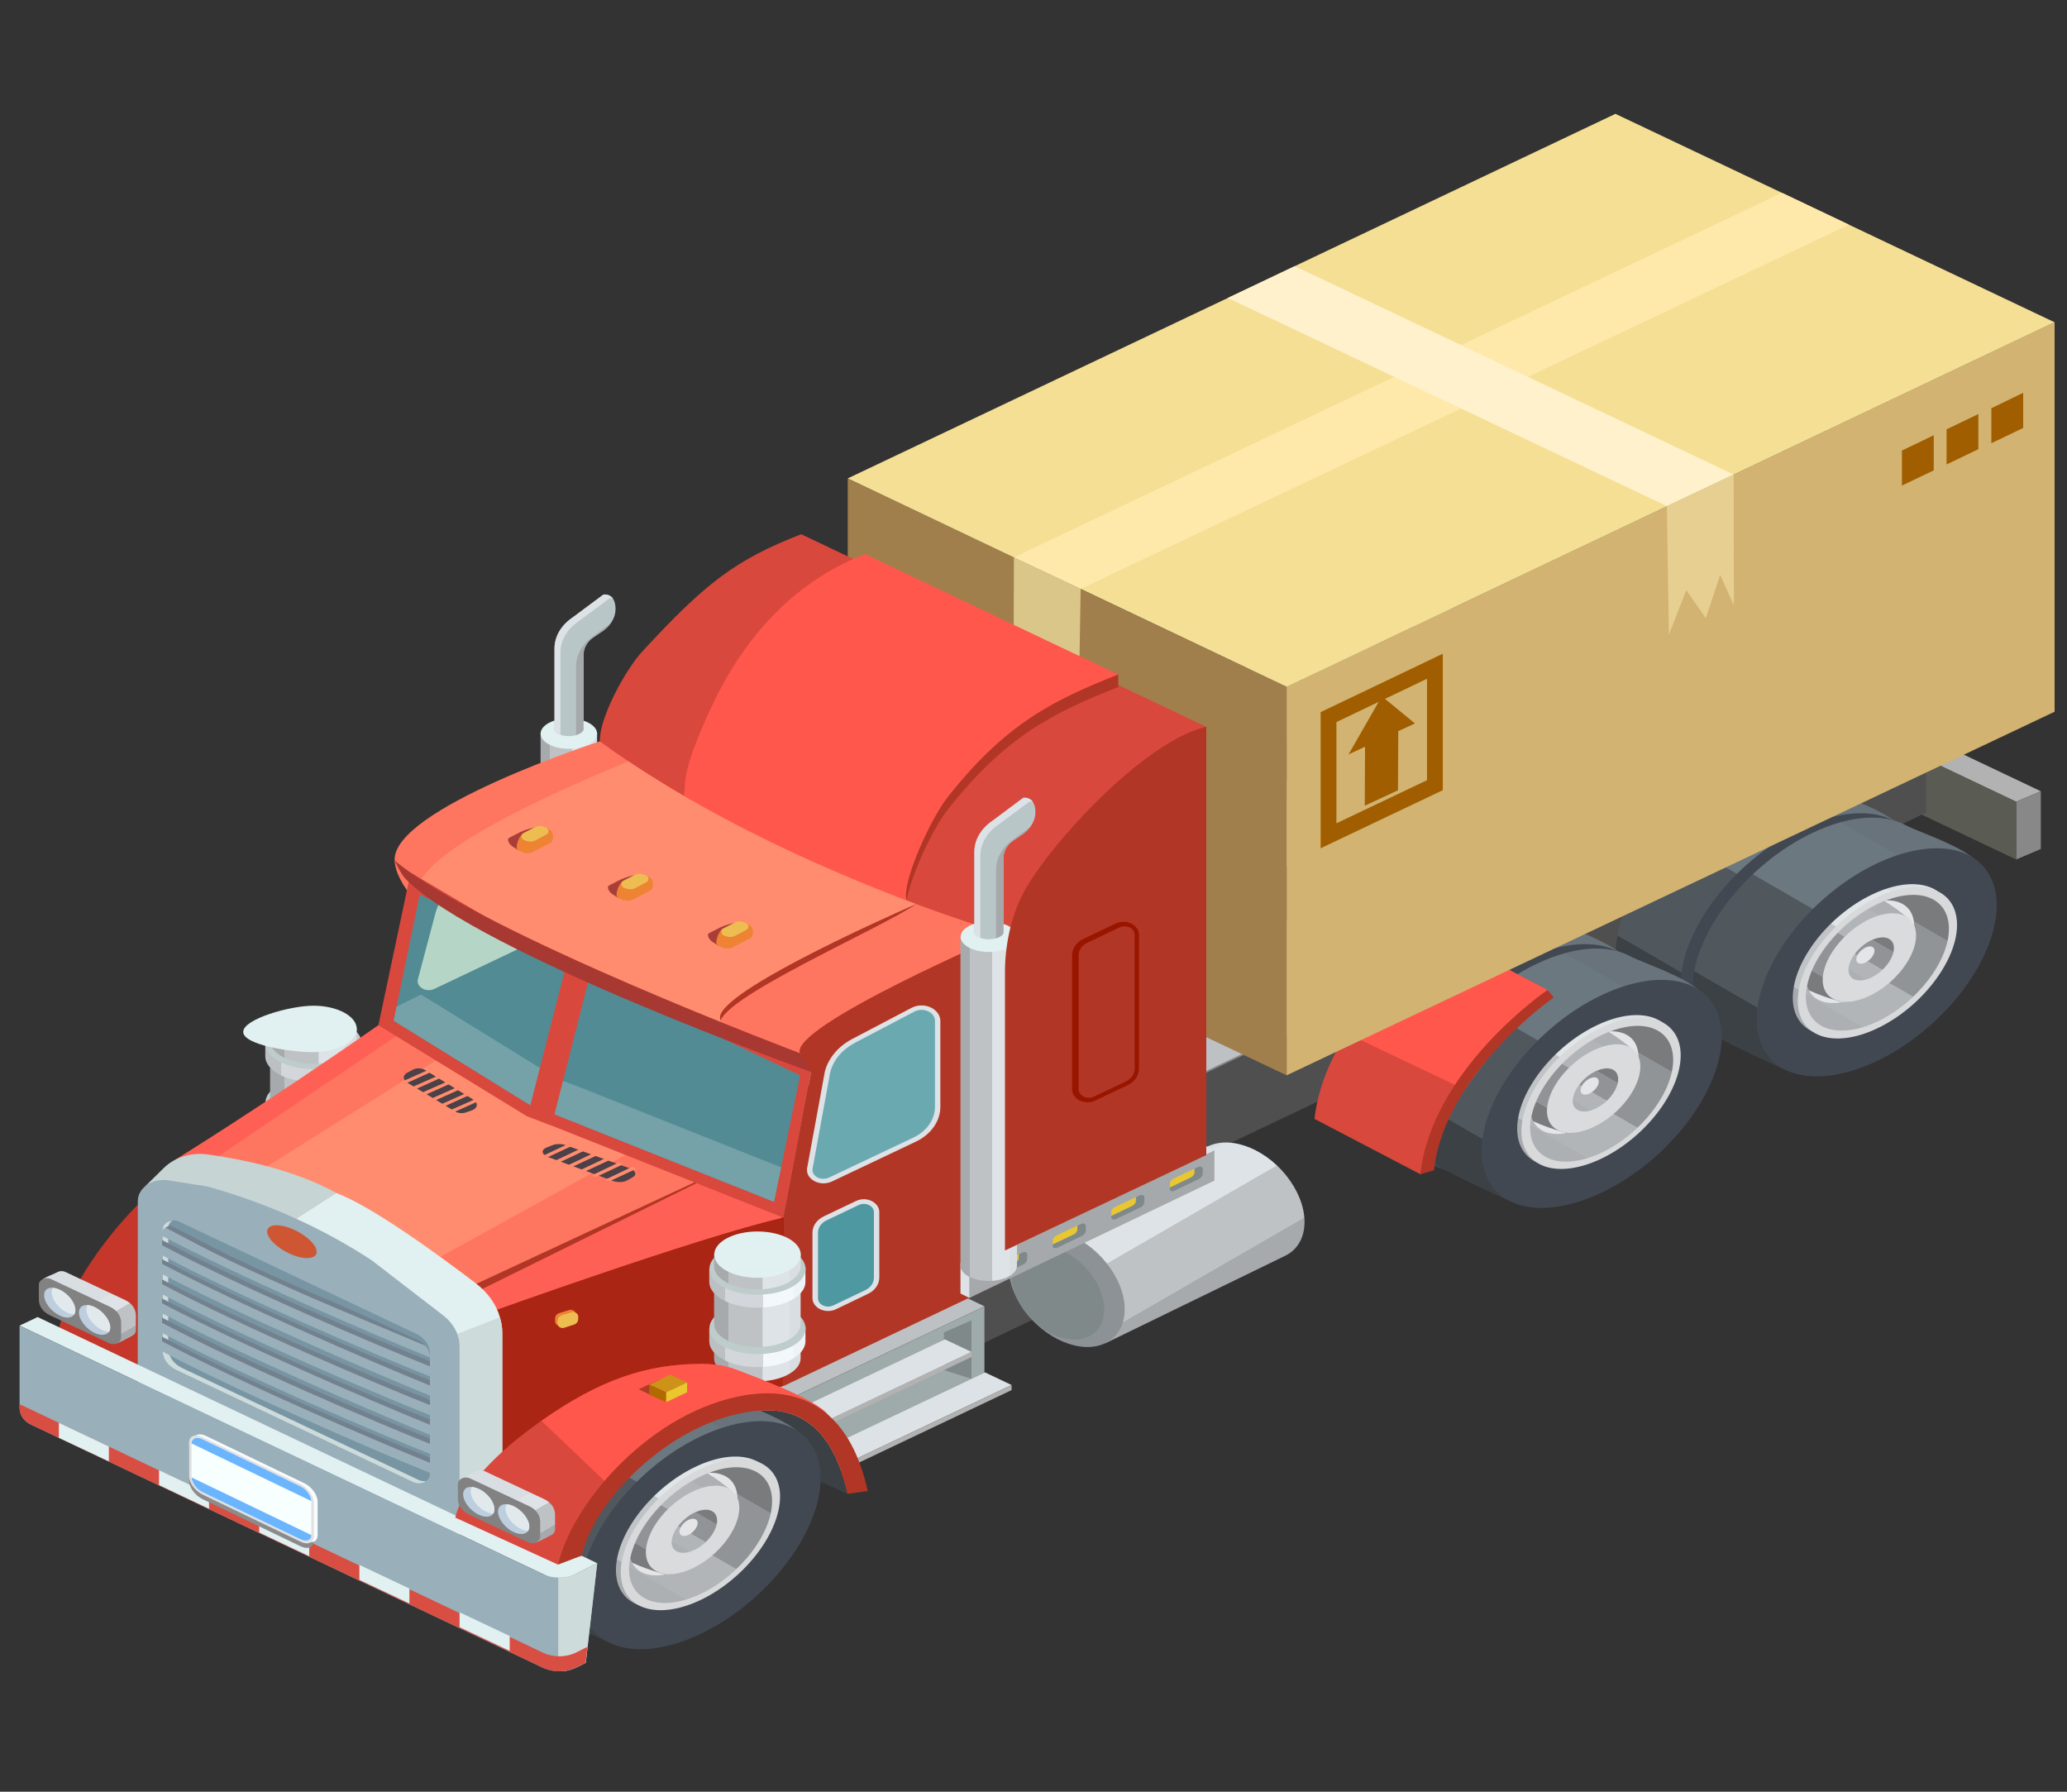 <?xml version="1.0" encoding="utf-8"?>
<!-- Generator: Adobe Illustrator 26.0.0, SVG Export Plug-In . SVG Version: 6.00 Build 0)  -->
<svg version="1.1" id="Layer_1_1_" xmlns="http://www.w3.org/2000/svg" xmlns:xlink="http://www.w3.org/1999/xlink" x="0px" y="0px"
	 viewBox="0 0 150 130" enable-background="new 0 0 150 130" xml:space="preserve">
<rect x="0" y="0" width="150" height="130" fill="#333333" stroke="none"/>
<g id="XMLID_12669_">
	<g id="XMLID_3996_">
		<g id="XMLID_3997_">
			<polygon id="XMLID_9004_" fill="#B2B2B2" points="146.31,58.17 148.1,57.41 115.98,42.15 114.18,42.91 			"/>
			<polygon id="XMLID_9003_" fill="#888888" points="146.31,62.36 148.1,61.6 148.1,57.41 146.31,58.17 			"/>
			<polygon id="XMLID_3998_" fill="#5A5C54" points="114.18,42.91 146.31,58.17 146.31,62.36 114.18,47.1 			"/>
		</g>
		<g id="XMLID_3999_">
			<g id="XMLID_4000_">
				
					<linearGradient id="XMLID_00000181061184213981226940000006975812804513888668_" gradientUnits="userSpaceOnUse" x1="103.015" y1="-16294.52" x2="92.711" y2="-16312.367" gradientTransform="matrix(1 0 0 -1 0 -16252)">
					<stop  offset="0.126" style="stop-color:#68737B"/>
					<stop  offset="0.127" style="stop-color:#6C7880"/>
					<stop  offset="0.438" style="stop-color:#6C7880"/>
					<stop  offset="0.441" style="stop-color:#50585E"/>
					<stop  offset="0.837" style="stop-color:#50585E"/>
					<stop  offset="0.839" style="stop-color:#3B4145"/>
				</linearGradient>
				<path id="XMLID_9000_" fill="url(#XMLID_00000181061184213981226940000006975812804513888668_)" d="M87.85,55.09
					c0,1.69,0.71,2.91,1.91,3.57c1.6,0.88,5.02,2.41,5.02,2.41c4.81-2.29,14.26-10.22,14.26-14.18c0-1.72-4.51-3.02-5.74-3.68
					c-1.6-0.85-4.03-0.72-6.74,0.57C91.75,46.07,87.85,51.13,87.85,55.09z"/>
				
					<ellipse id="XMLID_8999_" transform="matrix(0.742 -0.67 0.67 0.742 -9.563 81.554)" fill="#424852" cx="101.28" cy="53.21" rx="10.41" ry="6"/>
				
					<linearGradient id="XMLID_00000170957371575498359750000005244261355868460200_" gradientUnits="userSpaceOnUse" x1="108.58" y1="-16297.103" x2="98.275" y2="-16314.951" gradientTransform="matrix(1 0 0 -1 0 -16252)">
					<stop  offset="0.126" style="stop-color:#68737B"/>
					<stop  offset="0.127" style="stop-color:#6C7880"/>
					<stop  offset="0.438" style="stop-color:#6C7880"/>
					<stop  offset="0.441" style="stop-color:#50585E"/>
					<stop  offset="0.837" style="stop-color:#50585E"/>
					<stop  offset="0.839" style="stop-color:#3B4145"/>
				</linearGradient>
				<path id="XMLID_8998_" fill="url(#XMLID_00000170957371575498359750000005244261355868460200_)" d="M93.42,57.68
					c0,1.69,0.71,2.91,1.91,3.57c1.6,0.88,5.02,2.41,5.02,2.41c4.81-2.29,14.26-10.22,14.26-14.18c0-1.72-4.51-3.02-5.74-3.68
					c-1.6-0.85-4.03-0.72-6.74,0.57C97.32,48.66,93.42,53.72,93.42,57.68z"/>
				<path id="XMLID_8997_" fill="#424852" d="M98.13,59.94c0,3.96,3.9,5.31,8.71,3.03c4.81-2.28,8.71-7.35,8.71-11.3
					c0-3.96-3.9-5.31-8.71-3.03C102.03,50.92,98.13,55.98,98.13,59.94z"/>
				
					<linearGradient id="XMLID_00000039126322860107724490000008668788074199487377_" gradientUnits="userSpaceOnUse" x1="109.007" y1="-16310.677" x2="103.962" y2="-16304.491" gradientTransform="matrix(1 0 0 -1 0 -16252)">
					<stop  offset="0.126" style="stop-color:#DBE0E3"/>
					<stop  offset="0.127" style="stop-color:#E0E5E8"/>
					<stop  offset="0.438" style="stop-color:#E0E5E8"/>
					<stop  offset="0.441" style="stop-color:#C0C4C6"/>
					<stop  offset="0.837" style="stop-color:#C0C4C6"/>
					<stop  offset="0.839" style="stop-color:#A8ABAD"/>
				</linearGradient>
				<path id="XMLID_8996_" fill="url(#XMLID_00000039126322860107724490000008668788074199487377_)" d="M100.7,58.33
					c0,2.63,2.59,3.53,5.78,2.01c3.19-1.52,5.78-4.88,5.78-7.5c0-2.63-2.59-3.53-5.78-2.01C103.29,52.34,100.7,55.7,100.7,58.33z"/>
				<path id="XMLID_8995_" fill="#D7D9DB" d="M101.06,58.54c0,2.63,2.59,3.53,5.78,2.01c3.19-1.52,5.78-4.88,5.78-7.5
					s-2.59-3.53-5.78-2.01C103.65,52.56,101.06,55.92,101.06,58.54z"/>
				
					<linearGradient id="XMLID_00000065050637072702790350000009060230436691371949_" gradientUnits="userSpaceOnUse" x1="109.793" y1="-16302.689" x2="103.819" y2="-16313.035" gradientTransform="matrix(1 0 0 -1 0 -16252)">
					<stop  offset="0.161" style="stop-color:#797B7D"/>
					<stop  offset="0.163" style="stop-color:#919496"/>
					<stop  offset="0.559" style="stop-color:#919496"/>
					<stop  offset="0.562" style="stop-color:#B1B5B8"/>
					<stop  offset="0.873" style="stop-color:#B1B5B8"/>
					<stop  offset="0.874" style="stop-color:#ACB0B3"/>
				</linearGradient>
				<path id="XMLID_4001_" fill="url(#XMLID_00000065050637072702790350000009060230436691371949_)" d="M112.03,53.33
					c0,2.36-2.32,5.37-5.19,6.73c-2.86,1.35-5.19,0.55-5.19-1.8c0-0.26,0.03-0.53,0.09-0.8c0.43-2.2,2.56-4.72,5.1-5.93
					c0.21-0.1,0.42-0.19,0.62-0.26C110.03,50.29,112.03,51.15,112.03,53.33z"/>
				<path id="XMLID_4002_" fill="#E3E5E6" d="M109.51,53.09v0.03c0,1.79-1.76,4.06-3.93,5.09c-0.4,0.2-0.78,0.33-1.15,0.41
					c-1.21,0.27-2.17-0.04-2.56-0.84c-0.06-0.1-0.1-0.2-0.13-0.32c0.06-0.32,0.16-0.64,0.29-0.97c0.67-1.71,2.22-3.46,4.08-4.56
					c0.24-0.15,0.49-0.28,0.73-0.4c0.18-0.08,0.35-0.16,0.52-0.22c0.04-0.02,0.07-0.03,0.1-0.04
					C108.66,51.23,109.49,51.88,109.51,53.09z"/>
				
					<linearGradient id="XMLID_00000151502245612519529620000000382271743198920382_" gradientUnits="userSpaceOnUse" x1="107.573" y1="-16303.435" x2="103.398" y2="-16310.666" gradientTransform="matrix(1 0 0 -1 0 -16252)">
					<stop  offset="0.161" style="stop-color:#797B7D"/>
					<stop  offset="0.163" style="stop-color:#919496"/>
					<stop  offset="0.559" style="stop-color:#919496"/>
					<stop  offset="0.562" style="stop-color:#B1B5B8"/>
					<stop  offset="0.873" style="stop-color:#B1B5B8"/>
					<stop  offset="0.874" style="stop-color:#ACB0B3"/>
				</linearGradient>
				<path id="XMLID_4003_" fill="url(#XMLID_00000151502245612519529620000000382271743198920382_)" d="M109.15,52.64
					c0,1.75-2.69,4.94-4.82,5.97c-0.01,0.01-0.02,0.01-0.03,0.02c0,0-0.03-0.01-0.09-0.02c-0.1-0.02-0.19-0.03-0.28-0.07
					c-0.03-0.01-0.07-0.02-0.11-0.03c-0.47-0.14-1.23-0.38-1.95-0.72c-0.06-0.1-0.1-0.2-0.13-0.32c0.06-0.32,0.16-0.64,0.29-0.97
					c0.67-1.71,2.22-3.46,4.08-4.56c0.24-0.15,0.49-0.28,0.73-0.4c0.18-0.08,0.35-0.16,0.52-0.22c0.68,0.41,1.26,0.87,1.57,1.13
					c0,0,0,0,0.01,0.01C109.07,52.57,109.15,52.64,109.15,52.64z"/>
				<path id="XMLID_4004_" fill="#D9DBDD" d="M109.65,53.81c0,1.54-1.51,3.5-3.39,4.39c-1.86,0.88-3.39,0.36-3.39-1.18
					c0-0.17,0.02-0.35,0.06-0.52c0.28-1.43,1.67-3.08,3.33-3.87c0.14-0.06,0.27-0.12,0.4-0.17
					C108.35,51.83,109.65,52.39,109.65,53.81z"/>
				
					<linearGradient id="XMLID_00000005231443341183174730000004265220402318125200_" gradientUnits="userSpaceOnUse" x1="107.346" y1="-16305.864" x2="105.438" y2="-16309.169" gradientTransform="matrix(1 0 0 -1 0 -16252)">
					<stop  offset="0.161" style="stop-color:#797B7D"/>
					<stop  offset="0.163" style="stop-color:#919496"/>
					<stop  offset="0.559" style="stop-color:#919496"/>
					<stop  offset="0.562" style="stop-color:#B1B5B8"/>
					<stop  offset="0.873" style="stop-color:#B1B5B8"/>
					<stop  offset="0.874" style="stop-color:#ACB0B3"/>
				</linearGradient>
				<path id="XMLID_4005_" fill="url(#XMLID_00000005231443341183174730000004265220402318125200_)" d="M108.04,54.73
					c0,0.75-0.74,1.71-1.65,2.14c-0.91,0.43-1.65,0.17-1.65-0.57c0-0.08,0.01-0.17,0.03-0.25c0.14-0.7,0.81-1.5,1.62-1.89
					c0.07-0.03,0.13-0.06,0.2-0.08C107.41,53.77,108.04,54.04,108.04,54.73z"/>
				<path id="XMLID_4006_" fill="#E3E5E6" d="M106.63,54.91c0,0.3-0.3,0.68-0.66,0.86c-0.36,0.17-0.66,0.07-0.66-0.23
					c0-0.03,0-0.07,0.01-0.1c0.05-0.28,0.33-0.6,0.65-0.76c0.03-0.01,0.05-0.02,0.08-0.03C106.38,54.53,106.63,54.64,106.63,54.91z"
					/>
			</g>
			<g id="XMLID_4007_">
				
					<linearGradient id="XMLID_00000134963296311064477300000006766085802953605011_" gradientUnits="userSpaceOnUse" x1="83.006" y1="-16304.021" x2="72.702" y2="-16321.868" gradientTransform="matrix(1 0 0 -1 0 -16252)">
					<stop  offset="0.126" style="stop-color:#68737B"/>
					<stop  offset="0.127" style="stop-color:#6C7880"/>
					<stop  offset="0.438" style="stop-color:#6C7880"/>
					<stop  offset="0.441" style="stop-color:#50585E"/>
					<stop  offset="0.837" style="stop-color:#50585E"/>
					<stop  offset="0.839" style="stop-color:#3B4145"/>
				</linearGradient>
				<path id="XMLID_8987_" fill="url(#XMLID_00000134963296311064477300000006766085802953605011_)" d="M67.84,64.59
					c0,1.69,0.71,2.91,1.91,3.57c1.6,0.88,5.02,2.41,5.02,2.41c4.81-2.29,14.26-10.22,14.26-14.18c0-1.72-4.51-3.02-5.74-3.68
					c-1.6-0.85-4.03-0.72-6.74,0.57C71.74,55.57,67.84,60.63,67.84,64.59z"/>
				<path id="XMLID_8986_" fill="#424852" d="M72.56,66.85c0,3.96,3.9,5.31,8.71,3.03c4.81-2.29,8.71-7.35,8.71-11.3
					c0-3.96-3.9-5.31-8.71-3.03C76.46,57.83,72.56,62.89,72.56,66.85z"/>
				
					<linearGradient id="XMLID_00000054983615586085336050000003062380556623680179_" gradientUnits="userSpaceOnUse" x1="88.571" y1="-16306.605" x2="78.266" y2="-16324.453" gradientTransform="matrix(1 0 0 -1 0 -16252)">
					<stop  offset="0.126" style="stop-color:#68737B"/>
					<stop  offset="0.127" style="stop-color:#6C7880"/>
					<stop  offset="0.438" style="stop-color:#6C7880"/>
					<stop  offset="0.441" style="stop-color:#50585E"/>
					<stop  offset="0.837" style="stop-color:#50585E"/>
					<stop  offset="0.839" style="stop-color:#3B4145"/>
				</linearGradient>
				<path id="XMLID_8985_" fill="url(#XMLID_00000054983615586085336050000003062380556623680179_)" d="M73.41,67.18
					c0,1.69,0.71,2.91,1.91,3.57c1.6,0.88,5.02,2.41,5.02,2.41c4.81-2.29,14.26-10.22,14.26-14.18c0-1.72-4.51-3.02-5.74-3.68
					c-1.6-0.85-4.03-0.72-6.74,0.57C77.31,58.16,73.41,63.22,73.41,67.18z"/>
				
					<ellipse id="XMLID_8984_" transform="matrix(0.742 -0.67 0.67 0.742 -21.38 74.991)" fill="#424852" cx="86.83" cy="65.3" rx="10.41" ry="6"/>
				
					<linearGradient id="XMLID_00000026123251239723534940000007833665170591247267_" gradientUnits="userSpaceOnUse" x1="88.998" y1="-16320.179" x2="83.953" y2="-16313.993" gradientTransform="matrix(1 0 0 -1 0 -16252)">
					<stop  offset="0.126" style="stop-color:#DBE0E3"/>
					<stop  offset="0.127" style="stop-color:#E0E5E8"/>
					<stop  offset="0.438" style="stop-color:#E0E5E8"/>
					<stop  offset="0.441" style="stop-color:#C0C4C6"/>
					<stop  offset="0.837" style="stop-color:#C0C4C6"/>
					<stop  offset="0.839" style="stop-color:#A8ABAD"/>
				</linearGradient>
				<path id="XMLID_8983_" fill="url(#XMLID_00000026123251239723534940000007833665170591247267_)" d="M80.69,67.83
					c0,2.63,2.59,3.53,5.78,2.01c3.19-1.52,5.78-4.88,5.78-7.5c0-2.63-2.59-3.53-5.78-2.01C83.28,61.85,80.69,65.2,80.69,67.83z"/>
				<path id="XMLID_8982_" fill="#D7D9DB" d="M81.05,68.05c0,2.63,2.59,3.53,5.78,2.01c3.19-1.52,5.78-4.88,5.78-7.5
					s-2.59-3.53-5.78-2.01C83.64,62.06,81.05,65.42,81.05,68.05z"/>
				
					<linearGradient id="XMLID_00000089532404684167756430000004623875063764005804_" gradientUnits="userSpaceOnUse" x1="89.784" y1="-16312.19" x2="83.81" y2="-16322.537" gradientTransform="matrix(1 0 0 -1 0 -16252)">
					<stop  offset="0.161" style="stop-color:#797B7D"/>
					<stop  offset="0.163" style="stop-color:#919496"/>
					<stop  offset="0.559" style="stop-color:#919496"/>
					<stop  offset="0.562" style="stop-color:#B1B5B8"/>
					<stop  offset="0.873" style="stop-color:#B1B5B8"/>
					<stop  offset="0.874" style="stop-color:#ACB0B3"/>
				</linearGradient>
				<path id="XMLID_4008_" fill="url(#XMLID_00000089532404684167756430000004623875063764005804_)" d="M92.02,62.84
					c0,2.36-2.32,5.37-5.19,6.73c-2.86,1.35-5.19,0.55-5.19-1.8c0-0.26,0.03-0.53,0.09-0.8c0.43-2.2,2.56-4.72,5.1-5.93
					c0.21-0.1,0.42-0.19,0.62-0.26C90.03,59.79,92.02,60.65,92.02,62.84z"/>
				<path id="XMLID_4009_" fill="#E3E5E6" d="M89.5,62.59v0.03c0,1.79-1.76,4.06-3.93,5.09c-0.4,0.2-0.78,0.33-1.15,0.41
					c-1.21,0.27-2.17-0.04-2.56-0.84c-0.06-0.1-0.1-0.2-0.13-0.32c0.06-0.32,0.16-0.64,0.29-0.97c0.67-1.71,2.22-3.46,4.08-4.56
					c0.24-0.15,0.49-0.28,0.73-0.4c0.18-0.08,0.35-0.16,0.52-0.22c0.04-0.02,0.07-0.03,0.1-0.04C88.66,60.73,89.48,61.38,89.5,62.59
					z"/>
				
					<linearGradient id="XMLID_00000096758110882995845090000015020049308210390177_" gradientUnits="userSpaceOnUse" x1="87.564" y1="-16312.938" x2="83.389" y2="-16320.167" gradientTransform="matrix(1 0 0 -1 0 -16252)">
					<stop  offset="0.161" style="stop-color:#797B7D"/>
					<stop  offset="0.163" style="stop-color:#919496"/>
					<stop  offset="0.559" style="stop-color:#919496"/>
					<stop  offset="0.562" style="stop-color:#B1B5B8"/>
					<stop  offset="0.873" style="stop-color:#B1B5B8"/>
					<stop  offset="0.874" style="stop-color:#ACB0B3"/>
				</linearGradient>
				<path id="XMLID_4010_" fill="url(#XMLID_00000096758110882995845090000015020049308210390177_)" d="M89.14,62.14
					c0,1.75-2.69,4.94-4.82,5.97c-0.01,0.01-0.02,0.01-0.03,0.02c0,0-0.03-0.01-0.09-0.02c-0.1-0.02-0.19-0.03-0.28-0.07
					c-0.03-0.01-0.07-0.02-0.11-0.03c-0.47-0.14-1.23-0.38-1.95-0.72c-0.06-0.1-0.1-0.2-0.13-0.32c0.06-0.32,0.16-0.64,0.29-0.97
					c0.67-1.71,2.22-3.46,4.08-4.56c0.24-0.15,0.49-0.28,0.73-0.4c0.18-0.08,0.35-0.16,0.52-0.22c0.68,0.41,1.26,0.87,1.57,1.13
					c0,0,0,0,0.01,0.01C89.06,62.07,89.14,62.14,89.14,62.14z"/>
				<path id="XMLID_4011_" fill="#D9DBDD" d="M89.64,63.32c0,1.54-1.51,3.5-3.39,4.39c-1.86,0.88-3.39,0.36-3.39-1.18
					c0-0.17,0.02-0.35,0.06-0.52c0.28-1.43,1.67-3.08,3.33-3.87c0.14-0.06,0.27-0.12,0.4-0.17C88.34,61.33,89.64,61.89,89.64,63.32z
					"/>
				
					<linearGradient id="XMLID_00000080913878469074316260000005485229682809607613_" gradientUnits="userSpaceOnUse" x1="87.337" y1="-16315.366" x2="85.429" y2="-16318.671" gradientTransform="matrix(1 0 0 -1 0 -16252)">
					<stop  offset="0.161" style="stop-color:#797B7D"/>
					<stop  offset="0.163" style="stop-color:#919496"/>
					<stop  offset="0.559" style="stop-color:#919496"/>
					<stop  offset="0.562" style="stop-color:#B1B5B8"/>
					<stop  offset="0.873" style="stop-color:#B1B5B8"/>
					<stop  offset="0.874" style="stop-color:#ACB0B3"/>
				</linearGradient>
				<path id="XMLID_4012_" fill="url(#XMLID_00000080913878469074316260000005485229682809607613_)" d="M88.03,64.24
					c0,0.75-0.74,1.71-1.65,2.14c-0.91,0.43-1.65,0.17-1.65-0.57c0-0.08,0.01-0.17,0.03-0.25c0.14-0.7,0.81-1.5,1.62-1.89
					c0.07-0.03,0.13-0.06,0.2-0.08C87.4,63.27,88.03,63.54,88.03,64.24z"/>
				<path id="XMLID_4013_" fill="#E3E5E6" d="M86.62,64.42c0,0.3-0.3,0.68-0.66,0.86c-0.36,0.17-0.66,0.07-0.66-0.23
					c0-0.03,0-0.07,0.01-0.1c0.05-0.28,0.33-0.6,0.65-0.76c0.03-0.01,0.05-0.02,0.08-0.03C86.37,64.03,86.62,64.14,86.62,64.42z"/>
			</g>
		</g>
		<polygon id="XMLID_8973_" fill="#725986" points="117.95,56.37 116.55,57.04 116.55,49.74 117.95,49.08 		"/>
		<path id="XMLID_8972_" fill="#ADD1B9" d="M101.9,58.23c0,2.25,2.21,3.01,4.94,1.72c2.73-1.3,4.94-4.17,4.94-6.41
			c0-2.25-2.21-3.01-4.94-1.72C104.11,53.12,101.9,55.99,101.9,58.23z"/>
		<polygon id="XMLID_8971_" fill="#878787" points="139.78,55.61 86.83,78.17 68.36,68.48 112.9,47.33 119.88,46.16 		"/>
		<polygon id="XMLID_4014_" fill="#747474" points="139.78,55.61 131.37,57.02 112.9,47.33 119.88,46.16 		"/>
		<polygon id="XMLID_8969_" fill="#A4A4A4" points="88.13,60.37 109.73,50.11 122.09,55.89 100.49,66.14 		"/>
		<ellipse id="XMLID_4015_" fill="#878787" cx="106.14" cy="56.87" rx="7.37" ry="3.94"/>
		<polygon id="XMLID_8967_" fill="#4F4F4F" points="139.78,58.96 86.83,84.1 86.83,78.17 131.37,57.02 139.78,55.61 		"/>
		<polygon id="XMLID_8966_" fill="#747474" points="100.49,66.14 122.09,55.89 123.39,58 99.19,69.49 		"/>
		<g id="XMLID_4016_">
			
				<linearGradient id="XMLID_00000117638063720148597880000006123534945806044056_" gradientUnits="userSpaceOnUse" x1="132.417" y1="-16308.58" x2="122.113" y2="-16326.428" gradientTransform="matrix(1 0 0 -1 0 -16252)">
				<stop  offset="0.126" style="stop-color:#68737B"/>
				<stop  offset="0.127" style="stop-color:#6C7880"/>
				<stop  offset="0.438" style="stop-color:#6C7880"/>
				<stop  offset="0.441" style="stop-color:#50585E"/>
				<stop  offset="0.837" style="stop-color:#50585E"/>
				<stop  offset="0.839" style="stop-color:#3B4145"/>
			</linearGradient>
			<path id="XMLID_8965_" fill="url(#XMLID_00000117638063720148597880000006123534945806044056_)" d="M117.25,69.15
				c0,1.69,0.71,2.91,1.91,3.57c1.6,0.88,5.02,2.41,5.02,2.41c4.81-2.29,14.26-10.22,14.26-14.18c0-1.72-4.51-3.02-5.74-3.68
				c-1.6-0.85-4.03-0.72-6.74,0.57C121.15,60.13,117.25,65.19,117.25,69.15z"/>
			<path id="XMLID_8964_" fill="#424852" d="M121.97,71.41c0,3.96,3.9,5.31,8.71,3.03c4.81-2.28,8.71-7.35,8.71-11.3
				s-3.9-5.31-8.71-3.03C125.87,62.39,121.97,67.45,121.97,71.41z"/>
			
				<linearGradient id="XMLID_00000013890243102744250470000006326847548301669261_" gradientUnits="userSpaceOnUse" x1="137.982" y1="-16311.164" x2="127.678" y2="-16329.012" gradientTransform="matrix(1 0 0 -1 0 -16252)">
				<stop  offset="0.126" style="stop-color:#68737B"/>
				<stop  offset="0.127" style="stop-color:#6C7880"/>
				<stop  offset="0.438" style="stop-color:#6C7880"/>
				<stop  offset="0.441" style="stop-color:#50585E"/>
				<stop  offset="0.837" style="stop-color:#50585E"/>
				<stop  offset="0.839" style="stop-color:#3B4145"/>
			</linearGradient>
			<path id="XMLID_8963_" fill="url(#XMLID_00000013890243102744250470000006326847548301669261_)" d="M122.82,71.74
				c0,1.69,0.71,2.91,1.91,3.57c1.6,0.88,5.02,2.41,5.02,2.41c4.81-2.29,14.26-10.22,14.26-14.18c0-1.72-4.51-3.02-5.74-3.68
				c-1.6-0.85-4.03-0.72-6.74,0.57C126.72,62.72,122.82,67.78,122.82,71.74z"/>
			
				<ellipse id="XMLID_8962_" transform="matrix(0.742 -0.67 0.67 0.742 -11.707 109.267)" fill="#424852" cx="136.24" cy="69.86" rx="10.41" ry="6"/>
			
				<linearGradient id="XMLID_00000065046980412495987170000003527302503252973987_" gradientUnits="userSpaceOnUse" x1="139.231" y1="-16315.853" x2="132.542" y2="-16327.438" gradientTransform="matrix(1 0 0 -1 0 -16252)">
				<stop  offset="0.126" style="stop-color:#DBE0E3"/>
				<stop  offset="0.127" style="stop-color:#E0E5E8"/>
				<stop  offset="0.438" style="stop-color:#E0E5E8"/>
				<stop  offset="0.441" style="stop-color:#C0C4C6"/>
				<stop  offset="0.837" style="stop-color:#C0C4C6"/>
				<stop  offset="0.839" style="stop-color:#A8ABAD"/>
			</linearGradient>
			<path id="XMLID_8961_" fill="url(#XMLID_00000065046980412495987170000003527302503252973987_)" d="M130.1,72.39
				c0,2.63,2.59,3.53,5.78,2.01c3.19-1.52,5.78-4.88,5.78-7.5c0-2.63-2.59-3.53-5.78-2.01C132.69,66.4,130.1,69.76,130.1,72.39z"/>
			<path id="XMLID_8960_" fill="#D7D9DB" d="M130.46,72.6c0,2.63,2.59,3.53,5.78,2.01c3.19-1.52,5.78-4.88,5.78-7.5
				c0-2.63-2.59-3.53-5.78-2.01C133.05,66.62,130.46,69.98,130.46,72.6z"/>
			
				<linearGradient id="XMLID_00000079467294122583299680000011807479114962924422_" gradientUnits="userSpaceOnUse" x1="139.195" y1="-16316.749" x2="133.221" y2="-16327.096" gradientTransform="matrix(1 0 0 -1 0 -16252)">
				<stop  offset="0.161" style="stop-color:#797B7D"/>
				<stop  offset="0.163" style="stop-color:#919496"/>
				<stop  offset="0.559" style="stop-color:#919496"/>
				<stop  offset="0.562" style="stop-color:#B1B5B8"/>
				<stop  offset="0.873" style="stop-color:#B1B5B8"/>
				<stop  offset="0.874" style="stop-color:#ACB0B3"/>
			</linearGradient>
			<path id="XMLID_4017_" fill="url(#XMLID_00000079467294122583299680000011807479114962924422_)" d="M141.43,67.39
				c0,2.36-2.32,5.37-5.19,6.73c-2.86,1.35-5.19,0.55-5.19-1.8c0-0.26,0.03-0.53,0.09-0.8c0.43-2.2,2.56-4.72,5.1-5.93
				c0.21-0.1,0.42-0.19,0.62-0.26C139.44,64.35,141.43,65.21,141.43,67.39z"/>
			<path id="XMLID_4018_" fill="#E3E5E6" d="M138.91,67.15v0.03c0,1.79-1.76,4.06-3.93,5.09c-0.4,0.2-0.78,0.33-1.15,0.41
				c-1.21,0.27-2.17-0.04-2.56-0.84c-0.06-0.1-0.1-0.2-0.13-0.32c0.06-0.32,0.16-0.64,0.29-0.97c0.67-1.71,2.22-3.46,4.08-4.56
				c0.24-0.15,0.49-0.28,0.73-0.4c0.18-0.08,0.35-0.16,0.52-0.22c0.04-0.02,0.07-0.03,0.1-0.04
				C138.07,65.29,138.89,65.94,138.91,67.15z"/>
			
				<linearGradient id="XMLID_00000016794155416602807910000007078805290168592555_" gradientUnits="userSpaceOnUse" x1="136.975" y1="-16317.496" x2="132.801" y2="-16324.727" gradientTransform="matrix(1 0 0 -1 0 -16252)">
				<stop  offset="0.126" style="stop-color:#ACB0B3"/>
				<stop  offset="0.127" style="stop-color:#B1B5B8"/>
				<stop  offset="0.438" style="stop-color:#B1B5B8"/>
				<stop  offset="0.441" style="stop-color:#919496"/>
				<stop  offset="0.837" style="stop-color:#919496"/>
				<stop  offset="0.839" style="stop-color:#797B7D"/>
			</linearGradient>
			<path id="XMLID_4019_" fill="url(#XMLID_00000016794155416602807910000007078805290168592555_)" d="M138.55,66.7
				c0,1.75-2.69,4.94-4.82,5.97c-0.01,0.01-0.02,0.01-0.03,0.02c0,0-0.03-0.01-0.09-0.02c-0.1-0.02-0.19-0.03-0.28-0.07
				c-0.03-0.01-0.07-0.02-0.11-0.03c-0.47-0.14-1.23-0.38-1.95-0.72c-0.06-0.1-0.1-0.2-0.13-0.32c0.06-0.32,0.16-0.64,0.29-0.97
				c0.67-1.71,2.22-3.46,4.08-4.56c0.24-0.15,0.49-0.28,0.73-0.4c0.18-0.08,0.35-0.16,0.52-0.22c0.68,0.41,1.26,0.87,1.57,1.13
				c0,0,0,0,0.01,0.01C138.47,66.63,138.55,66.7,138.55,66.7z"/>
			<path id="XMLID_4020_" fill="#D9DBDD" d="M139.05,67.87c0,1.54-1.51,3.5-3.39,4.39c-1.86,0.88-3.39,0.36-3.39-1.18
				c0-0.17,0.02-0.35,0.06-0.52c0.28-1.43,1.67-3.08,3.33-3.87c0.14-0.06,0.27-0.12,0.4-0.17
				C137.75,65.89,139.05,66.45,139.05,67.87z"/>
			
				<linearGradient id="XMLID_00000102545202299864647150000018169698699750887073_" gradientUnits="userSpaceOnUse" x1="136.748" y1="-16319.925" x2="134.84" y2="-16323.229" gradientTransform="matrix(1 0 0 -1 0 -16252)">
				<stop  offset="0.161" style="stop-color:#797B7D"/>
				<stop  offset="0.163" style="stop-color:#919496"/>
				<stop  offset="0.559" style="stop-color:#919496"/>
				<stop  offset="0.562" style="stop-color:#B1B5B8"/>
				<stop  offset="0.873" style="stop-color:#B1B5B8"/>
				<stop  offset="0.874" style="stop-color:#ACB0B3"/>
			</linearGradient>
			<path id="XMLID_4021_" fill="url(#XMLID_00000102545202299864647150000018169698699750887073_)" d="M137.44,68.79
				c0,0.75-0.74,1.71-1.65,2.14c-0.91,0.43-1.65,0.17-1.65-0.57c0-0.08,0.01-0.17,0.03-0.25c0.14-0.7,0.81-1.5,1.62-1.89
				c0.07-0.03,0.13-0.06,0.2-0.08C136.81,67.83,137.44,68.1,137.44,68.79z"/>
			<path id="XMLID_4022_" fill="#E3E5E6" d="M136.03,68.98c0,0.3-0.3,0.68-0.66,0.86c-0.36,0.17-0.66,0.07-0.66-0.23
				c0-0.03,0-0.07,0.01-0.1c0.05-0.28,0.33-0.6,0.65-0.76c0.03-0.01,0.05-0.02,0.08-0.03C135.78,68.59,136.03,68.7,136.03,68.98z"/>
		</g>
		<g id="XMLID_4023_">
			
				<linearGradient id="XMLID_00000121254168886129501120000012375970429366124730_" gradientUnits="userSpaceOnUse" x1="112.409" y1="-16318.082" x2="102.104" y2="-16335.929" gradientTransform="matrix(1 0 0 -1 0 -16252)">
				<stop  offset="0.126" style="stop-color:#68737B"/>
				<stop  offset="0.127" style="stop-color:#6C7880"/>
				<stop  offset="0.438" style="stop-color:#6C7880"/>
				<stop  offset="0.441" style="stop-color:#50585E"/>
				<stop  offset="0.837" style="stop-color:#50585E"/>
				<stop  offset="0.839" style="stop-color:#3B4145"/>
			</linearGradient>
			<path id="XMLID_8952_" fill="url(#XMLID_00000121254168886129501120000012375970429366124730_)" d="M97.24,78.65
				c0,1.69,0.71,2.91,1.91,3.57c1.6,0.88,5.02,2.41,5.02,2.41c4.81-2.29,14.26-10.22,14.26-14.18c0-1.72-4.51-3.02-5.74-3.68
				c-1.6-0.85-4.03-0.72-6.74,0.57C101.15,69.63,97.24,74.7,97.24,78.65z"/>
			<path id="XMLID_8951_" fill="#424852" d="M101.96,80.91c0,3.96,3.9,5.31,8.71,3.03c4.81-2.29,8.71-7.35,8.71-11.3
				c0-3.96-3.9-5.31-8.71-3.03C105.86,71.89,101.96,76.95,101.96,80.91z"/>
			
				<linearGradient id="XMLID_00000042733299496242372210000012225357928809806477_" gradientUnits="userSpaceOnUse" x1="117.973" y1="-16320.666" x2="107.669" y2="-16338.514" gradientTransform="matrix(1 0 0 -1 0 -16252)">
				<stop  offset="0.126" style="stop-color:#68737B"/>
				<stop  offset="0.127" style="stop-color:#6C7880"/>
				<stop  offset="0.438" style="stop-color:#6C7880"/>
				<stop  offset="0.441" style="stop-color:#50585E"/>
				<stop  offset="0.837" style="stop-color:#50585E"/>
				<stop  offset="0.839" style="stop-color:#3B4145"/>
			</linearGradient>
			<path id="XMLID_8950_" fill="url(#XMLID_00000042733299496242372210000012225357928809806477_)" d="M102.81,81.24
				c0,1.69,0.71,2.91,1.91,3.57c1.6,0.88,5.02,2.41,5.02,2.41C114.55,84.93,124,76.99,124,73.04c0-1.72-4.51-3.02-5.74-3.68
				c-1.6-0.85-4.03-0.72-6.74,0.57C106.71,72.22,102.81,77.28,102.81,81.24z"/>
			<path id="XMLID_8949_" fill="#424852" d="M107.52,83.5c0,3.96,3.9,5.31,8.71,3.03c4.81-2.28,8.71-7.35,8.71-11.3
				c0-3.96-3.9-5.31-8.71-3.03C111.42,74.48,107.52,79.54,107.52,83.5z"/>
			
				<linearGradient id="XMLID_00000002385087330834464960000008327242674193103782_" gradientUnits="userSpaceOnUse" x1="119.222" y1="-16325.354" x2="112.534" y2="-16336.94" gradientTransform="matrix(1 0 0 -1 0 -16252)">
				<stop  offset="0.126" style="stop-color:#DBE0E3"/>
				<stop  offset="0.127" style="stop-color:#E0E5E8"/>
				<stop  offset="0.438" style="stop-color:#E0E5E8"/>
				<stop  offset="0.441" style="stop-color:#C0C4C6"/>
				<stop  offset="0.837" style="stop-color:#C0C4C6"/>
				<stop  offset="0.839" style="stop-color:#A8ABAD"/>
			</linearGradient>
			<path id="XMLID_8948_" fill="url(#XMLID_00000002385087330834464960000008327242674193103782_)" d="M110.1,81.89
				c0,2.63,2.59,3.53,5.78,2.01c3.19-1.52,5.78-4.88,5.78-7.5c0-2.63-2.59-3.53-5.78-2.01C112.68,75.91,110.1,79.27,110.1,81.89z"/>
			
				<ellipse id="XMLID_8947_" transform="matrix(0.742 -0.67 0.67 0.742 -23.227 98.31)" fill="#D7D9DB" cx="116.23" cy="79.36" rx="6.91" ry="3.98"/>
			
				<linearGradient id="XMLID_00000183240811445435241740000013689143967603347080_" gradientUnits="userSpaceOnUse" x1="119.186" y1="-16326.251" x2="113.212" y2="-16336.598" gradientTransform="matrix(1 0 0 -1 0 -16252)">
				<stop  offset="0.161" style="stop-color:#797B7D"/>
				<stop  offset="0.163" style="stop-color:#919496"/>
				<stop  offset="0.559" style="stop-color:#919496"/>
				<stop  offset="0.562" style="stop-color:#B1B5B8"/>
				<stop  offset="0.873" style="stop-color:#B1B5B8"/>
				<stop  offset="0.874" style="stop-color:#ACB0B3"/>
			</linearGradient>
			<path id="XMLID_4024_" fill="url(#XMLID_00000183240811445435241740000013689143967603347080_)" d="M121.42,76.9
				c0,2.36-2.32,5.37-5.19,6.73c-2.86,1.35-5.19,0.55-5.19-1.8c0-0.26,0.03-0.53,0.09-0.8c0.43-2.2,2.56-4.72,5.1-5.93
				c0.21-0.1,0.42-0.19,0.62-0.26C119.43,73.85,121.42,74.71,121.42,76.9z"/>
			<path id="XMLID_4025_" fill="#E3E5E6" d="M118.9,76.65v0.03c0,1.79-1.76,4.06-3.93,5.09c-0.4,0.2-0.78,0.33-1.15,0.41
				c-1.21,0.27-2.17-0.04-2.56-0.84c-0.06-0.1-0.1-0.2-0.13-0.32c0.06-0.32,0.16-0.64,0.29-0.97c0.67-1.71,2.22-3.46,4.08-4.56
				c0.24-0.15,0.49-0.28,0.73-0.4c0.18-0.08,0.35-0.16,0.52-0.22c0.04-0.02,0.07-0.03,0.1-0.04
				C118.06,74.79,118.88,75.44,118.9,76.65z"/>
			
				<linearGradient id="XMLID_00000109724421512185703510000010593847181231423670_" gradientUnits="userSpaceOnUse" x1="116.966" y1="-16326.998" x2="112.792" y2="-16334.228" gradientTransform="matrix(1 0 0 -1 0 -16252)">
				<stop  offset="0.126" style="stop-color:#ACB0B3"/>
				<stop  offset="0.127" style="stop-color:#B1B5B8"/>
				<stop  offset="0.438" style="stop-color:#B1B5B8"/>
				<stop  offset="0.441" style="stop-color:#919496"/>
				<stop  offset="0.837" style="stop-color:#919496"/>
				<stop  offset="0.839" style="stop-color:#797B7D"/>
			</linearGradient>
			<path id="XMLID_4026_" fill="url(#XMLID_00000109724421512185703510000010593847181231423670_)" d="M118.54,76.2
				c0,1.75-2.69,4.94-4.82,5.97c-0.01,0.01-0.02,0.01-0.03,0.02c0,0-0.03-0.01-0.09-0.02c-0.1-0.02-0.19-0.03-0.28-0.07
				c-0.03-0.01-0.07-0.02-0.11-0.03c-0.47-0.14-1.23-0.38-1.95-0.72c-0.06-0.1-0.1-0.2-0.13-0.32c0.06-0.32,0.16-0.64,0.29-0.97
				c0.67-1.71,2.22-3.46,4.08-4.56c0.24-0.15,0.49-0.28,0.73-0.4c0.18-0.08,0.35-0.16,0.52-0.22c0.68,0.41,1.26,0.87,1.57,1.13
				c0,0,0,0,0.01,0.01C118.46,76.13,118.54,76.2,118.54,76.2z"/>
			<path id="XMLID_4027_" fill="#D9DBDD" d="M119.04,77.38c0,1.54-1.51,3.5-3.39,4.39c-1.86,0.88-3.39,0.36-3.39-1.18
				c0-0.17,0.02-0.35,0.06-0.52c0.28-1.43,1.67-3.08,3.33-3.87c0.14-0.06,0.27-0.12,0.4-0.17
				C117.74,75.39,119.04,75.95,119.04,77.38z"/>
			
				<linearGradient id="XMLID_00000044162493139857540560000013292456675682511777_" gradientUnits="userSpaceOnUse" x1="116.739" y1="-16329.427" x2="114.831" y2="-16332.731" gradientTransform="matrix(1 0 0 -1 0 -16252)">
				<stop  offset="0.161" style="stop-color:#797B7D"/>
				<stop  offset="0.163" style="stop-color:#919496"/>
				<stop  offset="0.559" style="stop-color:#919496"/>
				<stop  offset="0.562" style="stop-color:#B1B5B8"/>
				<stop  offset="0.873" style="stop-color:#B1B5B8"/>
				<stop  offset="0.874" style="stop-color:#ACB0B3"/>
			</linearGradient>
			<path id="XMLID_4028_" fill="url(#XMLID_00000044162493139857540560000013292456675682511777_)" d="M117.43,78.3
				c0,0.75-0.74,1.71-1.65,2.14c-0.91,0.43-1.65,0.17-1.65-0.57c0-0.08,0.01-0.17,0.03-0.25c0.14-0.7,0.81-1.5,1.62-1.89
				c0.07-0.03,0.13-0.06,0.2-0.08C116.8,77.33,117.43,77.6,117.43,78.3z"/>
			<path id="XMLID_4029_" fill="#E3E5E6" d="M116.02,78.48c0,0.3-0.3,0.68-0.66,0.86c-0.36,0.17-0.66,0.07-0.66-0.23
				c0-0.03,0-0.07,0.01-0.1c0.05-0.28,0.33-0.6,0.65-0.76c0.03-0.01,0.05-0.02,0.08-0.03C115.77,78.09,116.02,78.2,116.02,78.48z"/>
		</g>
		<g id="XMLID_4030_">
			<g id="XMLID_4031_">
				<path id="XMLID_4032_" fill="#D9483D" d="M112.3,71.83c-0.02,0.37-3.18,3.09-6.01,7.22c-1.23,1.81-2.4,3.89-3.21,6.15
					l-7.69-4.02c0.26-2.27,1.17-4.37,2.34-6.2c2.66-4.22,6.65-7,6.89-7.17L112.3,71.83z"/>
			</g>
			<path id="XMLID_4033_" fill="#FF574C" d="M112.3,71.83c-0.02,0.37-3.18,3.09-6.01,7.22l-8.56-4.07c2.66-4.22,6.65-7,6.89-7.17
				L112.3,71.83z"/>
			<path id="XMLID_4034_" fill="#B23625" d="M104.06,84.91l-0.99,0.29c0.84-7.52,8.89-13.14,9.23-13.37l0.46,0.54
				C112.68,72.42,104.84,77.9,104.06,84.91z"/>
		</g>
		<polygon id="XMLID_4035_" fill="#4F4F4F" points="88.13,60.37 100.49,66.14 99.19,69.49 86.83,63.72 		"/>
		<polygon id="XMLID_8933_" fill="#BDC1C4" points="88.18,58.8 89.81,65.47 89.81,72.64 92.57,71.34 92.57,75.32 89.81,76.62 
			89.05,76.98 86.55,78.17 86.55,59.57 		"/>
		<g id="XMLID_4036_">
			
				<linearGradient id="XMLID_00000164482336750296883350000007851927919215061432_" gradientUnits="userSpaceOnUse" x1="102.169" y1="-16310.127" x2="110.107" y2="-16310.127" gradientTransform="matrix(1 0 0 -1 0 -16252)">
				<stop  offset="0.161" style="stop-color:#4D4E4F"/>
				<stop  offset="0.163" style="stop-color:#646668"/>
				<stop  offset="0.559" style="stop-color:#646668"/>
				<stop  offset="0.562" style="stop-color:#85888A"/>
				<stop  offset="0.873" style="stop-color:#85888A"/>
				<stop  offset="0.874" style="stop-color:#808385"/>
			</linearGradient>
			<path id="XMLID_4037_" fill="url(#XMLID_00000164482336750296883350000007851927919215061432_)" d="M102.17,56.25v1.73
				c0,1.17,1.78,2.13,3.97,2.13c2.19,0,3.97-0.95,3.97-2.13v-1.84L102.17,56.25z"/>
			
				<linearGradient id="XMLID_00000060746371426704699350000004702408546479899791_" gradientUnits="userSpaceOnUse" x1="108.362" y1="-16303.44" x2="103.589" y2="-16311.707" gradientTransform="matrix(1 0 0 -1 0 -16252)">
				<stop  offset="0.161" style="stop-color:#797B7D"/>
				<stop  offset="0.163" style="stop-color:#919496"/>
				<stop  offset="0.559" style="stop-color:#919496"/>
				<stop  offset="0.562" style="stop-color:#B1B5B8"/>
				<stop  offset="0.873" style="stop-color:#B1B5B8"/>
				<stop  offset="0.874" style="stop-color:#ACB0B3"/>
			</linearGradient>
			<path id="XMLID_4038_" fill="url(#XMLID_00000060746371426704699350000004702408546479899791_)" d="M98.77,54.61v0.77
				c0,2.18,3.3,3.94,7.37,3.94c4.07,0,7.37-1.77,7.37-3.94v-0.97L98.77,54.61z"/>
			<ellipse id="XMLID_4039_" fill="#BBBBBB" cx="106.14" cy="54.61" rx="7.37" ry="3.94"/>
		</g>
		<polygon id="XMLID_4040_" fill="#A6A9AB" points="92.57,71.34 89.81,69.58 89.81,72.64 		"/>
		<polygon id="XMLID_4041_" fill="#A6A9AB" points="88.18,58.8 87.53,58.04 87.53,59.11 		"/>
	</g>
	<g id="XMLID_12501_">
		<g id="XMLID_12514_">
			<g id="XMLID_12515_">
				<g id="XMLID_12518_">
					<polygon id="XMLID_12521_" fill="#A17F4C" points="93.37,78.02 61.52,62.91 61.52,34.72 93.37,49.83 					"/>
					<polygon id="XMLID_12520_" fill="#D2B371" points="149.1,23.37 93.37,49.83 93.37,78.02 149.1,51.64 					"/>
					<polygon id="XMLID_12519_" fill="none" stroke="#A05E00" stroke-width="1.145" stroke-miterlimit="10" points="104.13,48.34 
						96.41,52.03 96.41,60.64 104.13,56.97 					"/>
				</g>
				<polygon id="XMLID_12517_" fill="#A05E00" points="101.47,53.05 101.45,57.34 99.04,58.46 99.06,54.18 97.86,54.74 
					100.28,50.52 102.68,52.49 				"/>
				<polygon id="XMLID_12_" fill="#F5DF95" points="149.09,23.38 93.38,49.83 78.43,42.73 73.57,40.44 61.52,34.71 89.1,21.62 
					93.96,19.31 117.23,8.26 129.31,13.99 134.17,16.3 				"/>
			</g>
		</g>
		<polygon id="XMLID_12513_" fill="#FEE9AB" points="78.42,42.73 73.58,40.44 129.31,13.99 134.17,16.3 		"/>
		<polygon id="XMLID_10_" fill="#FEF1CB" points="125.81,34.43 120.96,36.72 89.1,21.62 93.96,19.31 		"/>
		<g id="XMLID_12506_">
			<polygon id="XMLID_12512_" fill="#ABABAB" points="73.01,65.92 63.87,61.62 63.87,55.13 73.01,59.43 			"/>
			<polygon id="XMLID_12511_" fill="#595959" points="72.5,65.1 64.37,61.28 64.37,60.98 72.5,64.8 			"/>
			<polygon id="XMLID_12510_" fill="#595959" points="72.5,64.28 64.37,60.46 64.37,60.17 72.5,63.99 			"/>
			<polygon id="XMLID_12509_" fill="#595959" points="72.5,63.47 64.37,59.65 64.37,59.35 72.5,63.17 			"/>
			<polygon id="XMLID_12508_" fill="#595959" points="72.5,62.65 64.37,58.83 64.37,58.54 72.5,62.36 			"/>
			<polygon id="XMLID_12507_" fill="#595959" points="72.5,61.12 64.37,57.3 64.37,56.37 72.5,60.19 			"/>
		</g>
		<polygon id="XMLID_12505_" fill="#DBC68A" points="73.58,40.44 73.55,49.94 74.55,47.71 75.6,50.86 77.01,48.82 78.27,52.06 
			78.42,42.73 		"/>
		<polygon id="XMLID_3_" fill="#E6CF91" points="125.81,34.43 125.83,43.93 124.83,41.71 123.79,44.85 122.37,42.82 121.11,46.05 
			120.96,36.72 		"/>
		<polygon id="XMLID_12504_" fill="#A05E00" points="140.33,31.58 138.02,32.69 138.02,35.23 140.33,34.13 		"/>
		<polygon id="XMLID_12503_" fill="#A05E00" points="143.57,30.04 141.26,31.15 141.26,33.7 143.57,32.59 		"/>
		<polygon id="XMLID_12502_" fill="#A05E00" points="146.82,28.5 144.51,29.62 144.51,32.16 146.82,31.05 		"/>
	</g>
	<g id="XMLID_4122_">
		
			<linearGradient id="XMLID_00000130605043101832941710000003228298788721832066_" gradientUnits="userSpaceOnUse" x1="39.228" y1="-16316.374" x2="43.331" y2="-16316.374" gradientTransform="matrix(1 0 0 -1 0 -16252)">
			<stop  offset="0.161" style="stop-color:#A7AAAC"/>
			<stop  offset="0.163" style="stop-color:#BEC2C5"/>
			<stop  offset="0.559" style="stop-color:#BEC2C5"/>
			<stop  offset="0.562" style="stop-color:#DEE3E7"/>
			<stop  offset="0.873" style="stop-color:#DEE3E7"/>
			<stop  offset="0.874" style="stop-color:#D9DEE2"/>
		</linearGradient>
		<path id="XMLID_4123_" fill="url(#XMLID_00000130605043101832941710000003228298788721832066_)" d="M39.23,53.23v21.24
			c0,0.61,0.92,1.1,2.05,1.1c1.13,0,2.05-0.49,2.05-1.1v-21.3L39.23,53.23z"/>
		<path id="XMLID_4124_" fill="#E1F0F0" d="M43.33,53.23c0,0.61-0.92,1.1-2.05,1.1c-1.13,0-2.05-0.49-2.05-1.1
			c0-0.61,0.92-1.1,2.05-1.1C42.41,52.13,43.33,52.62,43.33,53.23z"/>
		<g id="XMLID_4125_">
			<path id="XMLID_4126_" fill="#B9C6C7" d="M44.66,43.99c0.13,1.2-1.01,1.86-1.01,1.86l-0.55,0.37c-0.48,0.31-0.75,0.79-0.75,1.29
				v5.45c-0.11,0.26-0.55,0.45-1.07,0.45c-0.5,0-0.91-0.17-1.04-0.42v-5.93c0-0.87,0.48-1.69,1.29-2.24l2.26-1.68
				C43.79,43.15,44.56,42.99,44.66,43.99z"/>
			<path id="XMLID_4127_" fill="#DDE2E6" d="M40.67,53.27v-5.93c0-0.87,0.48-1.69,1.29-2.24l2.26-1.68c0,0,0.11-0.02,0.26,0.01
				c-0.26-0.37-0.69-0.29-0.69-0.29l-2.26,1.68c-0.81,0.55-1.29,1.36-1.29,2.24v5.93c0.07,0.14,0.25,0.25,0.47,0.33
				C40.7,53.3,40.68,53.29,40.67,53.27z"/>
			<path id="XMLID_4128_" fill="#A6A9AB" d="M44.3,45.23l-1.21,0.9c-0.81,0.55-1.29,1.36-1.29,2.24v4.96
				c0.27-0.08,0.47-0.21,0.54-0.37v-5.45c0-0.5,0.28-0.98,0.75-1.29l0.55-0.37C43.65,45.85,44.01,45.63,44.3,45.23z"/>
		</g>
	</g>
	<g id="XMLID_4129_">
		
			<linearGradient id="XMLID_00000101065927298439236470000013677021455183080887_" gradientUnits="userSpaceOnUse" x1="19.604" y1="-16334.559" x2="25.888" y2="-16334.559" gradientTransform="matrix(1 0 0 -1 0 -16252)">
			<stop  offset="0.161" style="stop-color:#A7AAAC"/>
			<stop  offset="0.163" style="stop-color:#BEC2C5"/>
			<stop  offset="0.559" style="stop-color:#BEC2C5"/>
			<stop  offset="0.562" style="stop-color:#DEE3E7"/>
			<stop  offset="0.873" style="stop-color:#DEE3E7"/>
			<stop  offset="0.874" style="stop-color:#D9DEE2"/>
		</linearGradient>
		<path id="XMLID_4130_" fill="url(#XMLID_00000101065927298439236470000013677021455183080887_)" d="M19.6,81.34v0.84
			c0,0.93,1.41,1.68,3.14,1.68s3.14-0.75,3.14-1.68v-0.93L19.6,81.34z"/>
		
			<linearGradient id="XMLID_00000126324841921618399650000010856659714802231449_" gradientUnits="userSpaceOnUse" x1="19.251" y1="-16333.364" x2="26.241" y2="-16333.364" gradientTransform="matrix(1 0 0 -1 0 -16252)">
			<stop  offset="0.161" style="stop-color:#BCC0C2"/>
			<stop  offset="0.163" style="stop-color:#D3D7DB"/>
			<stop  offset="0.559" style="stop-color:#D3D7DB"/>
			<stop  offset="0.562" style="stop-color:#F3F8FD"/>
			<stop  offset="0.873" style="stop-color:#F3F8FD"/>
			<stop  offset="0.874" style="stop-color:#EEF3F8"/>
		</linearGradient>
		<path id="XMLID_4131_" fill="url(#XMLID_00000126324841921618399650000010856659714802231449_)" d="M19.25,80.01v0.94
			c0,1.03,1.56,1.87,3.49,1.87c1.93,0,3.49-0.84,3.49-1.87v-1.03L19.25,80.01z"/>
		<path id="XMLID_4132_" fill="#BFCCCC" d="M26.24,80.01c0,1.03-1.56,1.87-3.49,1.87c-1.93,0-3.49-0.84-3.49-1.87
			c0-1.03,1.56-1.87,3.49-1.87C24.68,78.14,26.24,78.97,26.24,80.01z"/>
		
			<linearGradient id="XMLID_00000028285958305295964610000002243839954626531256_" gradientUnits="userSpaceOnUse" x1="19.604" y1="-16331.315" x2="25.888" y2="-16331.315" gradientTransform="matrix(1 0 0 -1 0 -16252)">
			<stop  offset="0.161" style="stop-color:#A7AAAC"/>
			<stop  offset="0.163" style="stop-color:#BEC2C5"/>
			<stop  offset="0.559" style="stop-color:#BEC2C5"/>
			<stop  offset="0.562" style="stop-color:#DEE3E7"/>
			<stop  offset="0.873" style="stop-color:#DEE3E7"/>
			<stop  offset="0.874" style="stop-color:#D9DEE2"/>
		</linearGradient>
		<path id="XMLID_4133_" fill="url(#XMLID_00000028285958305295964610000002243839954626531256_)" d="M19.6,77.35v2.32
			c0,0.93,1.41,1.68,3.14,1.68s3.14-0.75,3.14-1.68v-2.41L19.6,77.35z"/>
		
			<linearGradient id="XMLID_00000170986967534827399340000008963084696779527071_" gradientUnits="userSpaceOnUse" x1="19.251" y1="-16329.054" x2="26.241" y2="-16329.054" gradientTransform="matrix(1 0 0 -1 0 -16252)">
			<stop  offset="0.161" style="stop-color:#BCC0C2"/>
			<stop  offset="0.163" style="stop-color:#D3D7DB"/>
			<stop  offset="0.559" style="stop-color:#D3D7DB"/>
			<stop  offset="0.562" style="stop-color:#F3F8FD"/>
			<stop  offset="0.873" style="stop-color:#F3F8FD"/>
			<stop  offset="0.874" style="stop-color:#EEF3F8"/>
		</linearGradient>
		<path id="XMLID_4134_" fill="url(#XMLID_00000170986967534827399340000008963084696779527071_)" d="M19.25,75.7v0.94
			c0,1.03,1.56,1.87,3.49,1.87c1.93,0,3.49-0.84,3.49-1.87V75.6L19.25,75.7z"/>
		<path id="XMLID_4135_" fill="#BFCCCC" d="M26.24,75.7c0,1.03-1.56,1.87-3.49,1.87c-1.93,0-3.49-0.84-3.49-1.87
			c0-1.03,1.56-1.87,3.49-1.87C24.68,73.83,26.24,74.66,26.24,75.7z"/>
		
			<linearGradient id="XMLID_00000011028157836830708620000011457389692753578172_" gradientUnits="userSpaceOnUse" x1="19.604" y1="-16327.876" x2="25.888" y2="-16327.876" gradientTransform="matrix(1 0 0 -1 0 -16252)">
			<stop  offset="0.161" style="stop-color:#A7AAAC"/>
			<stop  offset="0.163" style="stop-color:#BEC2C5"/>
			<stop  offset="0.559" style="stop-color:#BEC2C5"/>
			<stop  offset="0.562" style="stop-color:#DEE3E7"/>
			<stop  offset="0.873" style="stop-color:#DEE3E7"/>
			<stop  offset="0.874" style="stop-color:#D9DEE2"/>
		</linearGradient>
		<path id="XMLID_4136_" fill="url(#XMLID_00000011028157836830708620000011457389692753578172_)" d="M19.6,74.66v0.84
			c0,0.93,1.41,1.68,3.14,1.68s3.14-0.75,3.14-1.68v-0.93L19.6,74.66z"/>
		<path id="XMLID_4137_" fill="#E1F0F0" d="M25.89,74.66c0,0.93-1.41,1.68-3.14,1.68c-1.74,0-5.1-0.54-5.1-1.47s3.37-1.9,5.1-1.9
			C24.48,72.97,25.89,73.73,25.89,74.66z"/>
	</g>
	<path id="XMLID_8768_" fill="#ADD1B9" d="M10.29,101.66c0,2.38,2.34,3.19,5.23,1.82c2.89-1.37,5.23-5.57,5.23-7.95
		c0-2.38-2.34-2.03-5.23-0.66C16.39,94.46,10.29,103.11,10.29,101.66z"/>
	<g id="XMLID_4138_">
		<g id="XMLID_4139_">
			<path id="XMLID_4140_" fill="#C4372A" d="M30.77,91.43c-0.86-4.02-2.82-6.06-5.8-6.07c-0.17,0-0.35,0.01-0.53,0.02
				c-0.31-0.44-3.48,0.12-3.92,0.36c-0.22,0.12-3.97,4.11-10.39,13.44l-5.88-2.69C5.39,91.55,13.16,82,20.2,82h0.05
				c0.8,0,1.7,0.12,2.57,0.47c1.02,0.4,3.47,3.36,4.33,4.52L27.16,87C27.93,88.04,30.36,89.52,30.77,91.43z"/>
		</g>
	</g>
	<g id="XMLID_4141_">
		<g id="XMLID_4142_">
			
				<linearGradient id="XMLID_00000142163171485272066390000006588212226677329817_" gradientUnits="userSpaceOnUse" x1="6.508" y1="-16346.124" x2="8.544" y2="-16349.652" gradientTransform="matrix(1 0 0 -1 0 -16252)">
				<stop  offset="0.126" style="stop-color:#D9DEE2"/>
				<stop  offset="0.127" style="stop-color:#DEE3E7"/>
				<stop  offset="0.438" style="stop-color:#DEE3E7"/>
				<stop  offset="0.441" style="stop-color:#BEC2C5"/>
				<stop  offset="0.837" style="stop-color:#BEC2C5"/>
				<stop  offset="0.839" style="stop-color:#A7AAAC"/>
			</linearGradient>
			<path id="XMLID_4143_" fill="url(#XMLID_00000142163171485272066390000006588212226677329817_)" d="M9.86,95.43v1.09
				c0,0.19-0.13,0.35-0.32,0.43c-0.16,0.07-1.05,0.61-1.23,0.53l-2.93-2.92C4.9,94.32,4.6,93.9,4.6,93.44l-1.56-0.53
				c0-0.17,0.95-0.5,1.09-0.59c0.02-0.01,0.04-0.02,0.05-0.03c0.17-0.08,0.38-0.09,0.57,0l4.32,2.03
				C9.57,94.55,9.86,94.97,9.86,95.43z"/>
			<path id="XMLID_4144_" fill="#828282" d="M8.79,95.95v1.09c0,0.37-0.48,0.6-0.87,0.42L3.6,95.42c-0.48-0.23-0.78-0.65-0.78-1.11
				v-1.09c0-0.37,0.48-0.6,0.87-0.42l4.32,2.03C8.49,95.07,8.79,95.49,8.79,95.95z"/>
		</g>
		<path id="XMLID_4145_" fill="#BDCEDF" d="M5.47,95.06c0,0.13-0.03,0.24-0.09,0.32c-0.17,0.25-0.58,0.3-1.04,0.07
			c-0.63-0.29-1.14-0.95-1.14-1.48c0-0.37,0.26-0.57,0.64-0.53c0.15,0.01,0.32,0.06,0.5,0.14C4.96,93.87,5.47,94.53,5.47,95.06z"/>
		<path id="XMLID_4146_" fill="#BDCEDF" d="M8,96.31c0,0.13-0.03,0.24-0.09,0.32c-0.18,0.25-0.58,0.3-1.05,0.08
			c-0.63-0.3-1.13-0.96-1.13-1.48c0-0.38,0.26-0.57,0.63-0.54c0.15,0.01,0.32,0.06,0.5,0.14C7.49,95.14,8,95.8,8,96.31z"/>
		<path id="XMLID_4147_" fill="#E2E9EC" d="M5.47,95.06c0,0.13-0.03,0.24-0.09,0.32c-0.15-0.01-0.32-0.06-0.5-0.14
			c-0.63-0.29-1.13-0.96-1.13-1.48c0-0.13,0.03-0.24,0.09-0.32c0.15,0.01,0.32,0.06,0.5,0.14C4.96,93.87,5.47,94.53,5.47,95.06z"/>
		<path id="XMLID_4148_" fill="#E2E9EC" d="M8,96.31c0,0.13-0.03,0.24-0.09,0.32c-0.15,0-0.32-0.05-0.5-0.13
			c-0.63-0.3-1.14-0.96-1.14-1.48c0-0.13,0.03-0.24,0.09-0.33c0.15,0.01,0.32,0.06,0.5,0.14C7.49,95.14,8,95.8,8,96.31z"/>
	</g>
	<polygon id="XMLID_8756_" fill="#AE6800" points="10,99.58 67.52,70.06 67.52,62.42 10,91.94 	"/>
	<polygon id="XMLID_8755_" fill="#74C7AC" points="27.3,88.79 42.04,83.2 42.04,78.2 25.1,86.24 	"/>
	<polygon id="XMLID_8754_" fill="#74C7AC" points="42.41,86.46 67.52,74.53 67.52,66.67 42.41,78.6 	"/>
	<polygon id="XMLID_8753_" fill="#74C7AC" points="67.52,62.75 43.52,74.14 43.52,76.34 67.52,64.94 	"/>
	<path id="XMLID_4519_" fill="#D9483D" d="M87.53,52.73L72.83,69.54l-29.3,4.6V53.7c0-1.67,1.85-5.1,3.08-6.43
		c4.6-4.99,6.77-6.65,11.53-8.51L87.53,52.73z"/>
	<path id="XMLID_4149_" fill="#B23625" d="M65.74,65.9c0-1.67,1.89-5.69,2.99-7.1c4.22-5.38,7.72-7.1,12.42-8.95v-0.91L62.75,41.1
		c-4.76,1.86-8.5,5.57-11.01,10.84c-0.74,1.56-2.06,4.45-2.06,6.12l-1.53,18.42l18.47-2.9L65.74,65.9z"/>
	<path id="XMLID_4150_" fill="#FF574C" d="M65.74,64.99c0-1.67,1.89-5.69,2.99-7.1c4.22-5.38,7.72-7.1,12.42-8.95l-18.39-8.74
		c-4.76,1.86-8.5,5.57-11.01,10.84c-0.74,1.56-2.06,4.45-2.06,6.12l-1.53,18.42l18.47-2.9L65.74,64.99z"/>
	<polygon id="XMLID_8749_" fill="#4F4F4F" points="35.1,114.77 88.13,89.45 88.13,84.43 35.1,107.58 	"/>
	<g id="XMLID_4151_">
		
			<linearGradient id="XMLID_00000095305913234144644630000012492734318816830382_" gradientUnits="userSpaceOnUse" x1="87.865" y1="-16346.233" x2="82.503" y2="-16336.945" gradientTransform="matrix(1 0 0 -1 0 -16252)">
			<stop  offset="0.161" style="stop-color:#A7AAAC"/>
			<stop  offset="0.163" style="stop-color:#BEC2C5"/>
			<stop  offset="0.559" style="stop-color:#BEC2C5"/>
			<stop  offset="0.562" style="stop-color:#DEE3E7"/>
			<stop  offset="0.873" style="stop-color:#DEE3E7"/>
			<stop  offset="0.874" style="stop-color:#D9DEE2"/>
		</linearGradient>
		<path id="XMLID_8748_" fill="url(#XMLID_00000095305913234144644630000012492734318816830382_)" d="M80.2,97.47l13.05-6.35
			c1.74-0.83,1.9-3.27,0.36-5.47c-1.54-2.2-4.2-3.31-5.94-2.48l-13.21,6.43L80.2,97.47z"/>
		<path id="XMLID_8747_" fill="#8D9296" d="M74.62,89.51c1.74-0.83,4.4,0.29,5.94,2.48s1.38,4.65-0.36,5.47
			c-1.74,0.83-4.4-0.29-5.94-2.48C72.72,92.79,72.88,90.34,74.62,89.51z"/>
		<path id="XMLID_8746_" fill="#80898A" d="M74.54,90.61c1.39-0.66,3.52,0.23,4.75,1.99c1.23,1.76,1.11,3.72-0.28,4.38
			c-1.39,0.66-3.52-0.23-4.75-1.99C73.03,93.23,73.15,91.27,74.54,90.61z"/>
	</g>
	<polygon id="XMLID_8744_" fill="#9FAAAB" points="54.5,107.84 71.44,99.79 71.44,94.79 54.5,102.84 	"/>
	<polygon id="XMLID_4152_" fill="#80898A" points="70.5,98.09 70.5,95.8 68.5,96.67 68.5,97.18 68.5,99.41 70.5,100.04 	"/>
	<polygon id="XMLID_8742_" fill="#DDE2E6" points="71.49,99.58 55.65,107.1 57.57,108.01 73.41,100.49 	"/>
	<polygon id="XMLID_8741_" fill="#BDC1C4" points="69.51,93.86 53.68,101.39 55.6,102.3 71.44,94.78 	"/>
	<polygon id="XMLID_8740_" fill="#888888" points="55.65,107.1 55.65,107.47 57.57,108.38 57.57,108.01 	"/>
	<polygon id="XMLID_8739_" fill="#B2B2B2" points="73.41,100.86 57.57,108.38 57.57,108.01 73.41,100.49 	"/>
	<polygon id="XMLID_8738_" fill="#DDE2E6" points="68.57,97.18 52.74,104.7 54.66,105.62 70.5,98.09 	"/>
	<polygon id="XMLID_8737_" fill="#B2B2B2" points="70.5,98.46 54.66,105.98 54.66,105.62 70.5,98.09 	"/>
	<polygon id="XMLID_4517_" fill="#B23625" points="56.87,100.56 72.93,92.93 72.93,67.41 57.6,74.91 58.04,79.03 58.87,77.77 
		56.87,88.36 	"/>
	<path id="XMLID_4088_" fill="#AA2513" d="M33.36,108.13l23.51-7.58V88.36c-5.89-2.57-23.51,8.2-23.51,8.2V108.13z"/>
	<path id="XMLID_4153_" fill="#3A4044" d="M61.5,108.39l-4.72-2.13c-0.36-1.63-0.88-2.94-1.61-3.92c0.18-0.02,0.36-0.02,0.53-0.02
		C58.68,102.34,60.64,104.38,61.5,108.39z"/>
	<g id="XMLID_4154_">
		
			<linearGradient id="XMLID_00000042734195105130150790000010484845378979245985_" gradientUnits="userSpaceOnUse" x1="52.579" y1="-16352.692" x2="42.274" y2="-16370.54" gradientTransform="matrix(1 0 0 -1 0 -16252)">
			<stop  offset="0.126" style="stop-color:#68737B"/>
			<stop  offset="0.127" style="stop-color:#6C7880"/>
			<stop  offset="0.438" style="stop-color:#6C7880"/>
			<stop  offset="0.441" style="stop-color:#50585E"/>
			<stop  offset="0.837" style="stop-color:#50585E"/>
			<stop  offset="0.839" style="stop-color:#3B4145"/>
		</linearGradient>
		<path id="XMLID_8733_" fill="url(#XMLID_00000042734195105130150790000010484845378979245985_)" d="M37.42,113.26
			c0,1.69,0.71,2.91,1.91,3.57c1.6,0.88,5.02,2.41,5.02,2.41c4.81-2.29,14.26-10.22,14.26-14.18c0-1.72-4.51-3.02-5.74-3.68
			c-1.6-0.85-4.03-0.72-6.74,0.57C41.32,104.25,37.42,109.31,37.42,113.26z"/>
		<path id="XMLID_8732_" fill="#424852" d="M42.13,115.52c0,3.96,3.9,5.31,8.71,3.03c4.81-2.29,8.71-7.35,8.71-11.3
			c0-3.96-3.9-5.31-8.71-3.03C46.03,106.5,42.13,111.57,42.13,115.52z"/>
		
			<linearGradient id="XMLID_00000172400398429743652460000011127363174753598653_" gradientUnits="userSpaceOnUse" x1="53.828" y1="-16357.381" x2="47.139" y2="-16368.966" gradientTransform="matrix(1 0 0 -1 0 -16252)">
			<stop  offset="0.126" style="stop-color:#DBE0E3"/>
			<stop  offset="0.127" style="stop-color:#E0E5E8"/>
			<stop  offset="0.438" style="stop-color:#E0E5E8"/>
			<stop  offset="0.441" style="stop-color:#C0C4C6"/>
			<stop  offset="0.837" style="stop-color:#C0C4C6"/>
			<stop  offset="0.839" style="stop-color:#A8ABAD"/>
		</linearGradient>
		<path id="XMLID_8731_" fill="url(#XMLID_00000172400398429743652460000011127363174753598653_)" d="M44.7,113.92
			c0,2.63,2.59,3.53,5.78,2.01s5.78-4.88,5.78-7.5c0-2.63-2.59-3.53-5.78-2.01C47.29,107.93,44.7,111.29,44.7,113.92z"/>
		
			<ellipse id="XMLID_8730_" transform="matrix(0.742 -0.67 0.67 0.742 -61.526 62.749)" fill="#D7D9DB" cx="50.84" cy="111.39" rx="6.91" ry="3.98"/>
		
			<linearGradient id="XMLID_00000180360652495234645500000003490577683957378239_" gradientUnits="userSpaceOnUse" x1="53.792" y1="-16358.277" x2="47.818" y2="-16368.624" gradientTransform="matrix(1 0 0 -1 0 -16252)">
			<stop  offset="0.161" style="stop-color:#797B7D"/>
			<stop  offset="0.163" style="stop-color:#919496"/>
			<stop  offset="0.559" style="stop-color:#919496"/>
			<stop  offset="0.562" style="stop-color:#B1B5B8"/>
			<stop  offset="0.873" style="stop-color:#B1B5B8"/>
			<stop  offset="0.874" style="stop-color:#ACB0B3"/>
		</linearGradient>
		<path id="XMLID_4155_" fill="url(#XMLID_00000180360652495234645500000003490577683957378239_)" d="M56.03,108.92
			c0,2.36-2.32,5.37-5.19,6.73c-2.86,1.35-5.19,0.55-5.19-1.8c0-0.26,0.03-0.53,0.09-0.8c0.43-2.2,2.56-4.72,5.1-5.93
			c0.21-0.1,0.42-0.19,0.62-0.26C54.03,105.88,56.03,106.74,56.03,108.92z"/>
		<path id="XMLID_4156_" fill="#E3E5E6" d="M53.51,108.68v0.03c0,1.79-1.76,4.06-3.93,5.09c-0.4,0.2-0.78,0.33-1.15,0.41
			c-1.21,0.27-2.17-0.04-2.56-0.84c-0.06-0.1-0.1-0.2-0.13-0.32c0.06-0.32,0.16-0.64,0.29-0.97c0.67-1.71,2.22-3.46,4.08-4.56
			c0.24-0.15,0.49-0.28,0.73-0.4c0.18-0.08,0.35-0.16,0.52-0.22c0.04-0.02,0.07-0.03,0.1-0.04
			C52.66,106.82,53.49,107.47,53.51,108.68z"/>
		
			<linearGradient id="XMLID_00000001641544495263792150000013022864806729097909_" gradientUnits="userSpaceOnUse" x1="51.572" y1="-16359.024" x2="47.397" y2="-16366.254" gradientTransform="matrix(1 0 0 -1 0 -16252)">
			<stop  offset="0.126" style="stop-color:#ACB0B3"/>
			<stop  offset="0.127" style="stop-color:#B1B5B8"/>
			<stop  offset="0.438" style="stop-color:#B1B5B8"/>
			<stop  offset="0.441" style="stop-color:#919496"/>
			<stop  offset="0.837" style="stop-color:#919496"/>
			<stop  offset="0.839" style="stop-color:#797B7D"/>
		</linearGradient>
		<path id="XMLID_4157_" fill="url(#XMLID_00000001641544495263792150000013022864806729097909_)" d="M53.15,108.23
			c0,1.75-2.69,4.94-4.82,5.97c-0.01,0.01-0.02,0.01-0.03,0.02c0,0-0.03-0.01-0.09-0.02c-0.1-0.02-0.19-0.03-0.28-0.07
			c-0.03-0.01-0.07-0.02-0.11-0.03c-0.47-0.14-1.23-0.38-1.95-0.72c-0.06-0.1-0.1-0.2-0.13-0.32c0.06-0.32,0.16-0.64,0.29-0.97
			c0.67-1.71,2.22-3.46,4.08-4.56c0.24-0.15,0.49-0.28,0.73-0.4c0.18-0.08,0.35-0.16,0.52-0.22c0.68,0.41,1.26,0.87,1.57,1.13
			c0,0,0,0,0.01,0.01C53.07,108.16,53.15,108.23,53.15,108.23z"/>
		<path id="XMLID_4158_" fill="#D9DBDD" d="M53.65,109.4c0,1.54-1.51,3.5-3.39,4.39c-1.86,0.88-3.39,0.36-3.39-1.18
			c0-0.17,0.02-0.35,0.06-0.52c0.28-1.43,1.67-3.08,3.33-3.87c0.14-0.06,0.27-0.12,0.4-0.17C52.35,107.42,53.65,107.98,53.65,109.4z
			"/>
		
			<linearGradient id="XMLID_00000114785245897870404250000013353276001132006567_" gradientUnits="userSpaceOnUse" x1="51.345" y1="-16361.453" x2="49.437" y2="-16364.758" gradientTransform="matrix(1 0 0 -1 0 -16252)">
			<stop  offset="0.161" style="stop-color:#797B7D"/>
			<stop  offset="0.163" style="stop-color:#919496"/>
			<stop  offset="0.559" style="stop-color:#919496"/>
			<stop  offset="0.562" style="stop-color:#B1B5B8"/>
			<stop  offset="0.873" style="stop-color:#B1B5B8"/>
			<stop  offset="0.874" style="stop-color:#ACB0B3"/>
		</linearGradient>
		<path id="XMLID_4159_" fill="url(#XMLID_00000114785245897870404250000013353276001132006567_)" d="M52.04,110.32
			c0,0.75-0.74,1.71-1.65,2.14c-0.91,0.43-1.65,0.17-1.65-0.57c0-0.08,0.01-0.17,0.03-0.25c0.14-0.7,0.81-1.5,1.62-1.89
			c0.07-0.03,0.13-0.06,0.2-0.08C51.41,109.35,52.04,109.63,52.04,110.32z"/>
		<path id="XMLID_4160_" fill="#E3E5E6" d="M50.63,110.5c0,0.3-0.3,0.68-0.66,0.86c-0.36,0.17-0.66,0.07-0.66-0.23
			c0-0.03,0-0.07,0.01-0.1c0.05-0.28,0.33-0.6,0.65-0.76c0.03-0.01,0.05-0.02,0.08-0.03C50.37,110.12,50.63,110.23,50.63,110.5z"/>
	</g>
	<path id="XMLID_4161_" fill="#DDE2E6" d="M59.76,85.86c-0.36,0-0.71-0.14-0.94-0.37c-0.23-0.23-0.31-0.53-0.23-0.83l1.27-6.92
		c0.26-0.98,0.98-1.83,1.99-2.36l4.29-2.25c0.22-0.12,0.48-0.18,0.73-0.18c0.76,0,1.37,0.51,1.37,1.13v6.23c0,1.04-0.68,2-1.77,2.52
		l-6.11,2.9C60.17,85.81,59.96,85.86,59.76,85.86L59.76,85.86z"/>
	<path id="XMLID_8721_" fill="#6BA9B0" d="M60.16,85.44l6.12-2.9c0.97-0.46,1.57-1.31,1.57-2.24v-6.23c0-0.63-0.85-1.01-1.5-0.67
		l-4.29,2.25c-0.93,0.49-1.58,1.25-1.81,2.14l-1.27,6.94C58.82,85.29,59.55,85.73,60.16,85.44z"/>
	<path id="XMLID_4162_" fill="#DDE2E6" d="M60.09,95.12c-0.62,0-1.13-0.42-1.13-0.93v-4.76c0-0.49,0.32-0.94,0.83-1.18l2.33-1.11
		c0.17-0.08,0.37-0.13,0.56-0.13c0.62,0,1.13,0.42,1.13,0.93v4.76c0,0.49-0.32,0.94-0.83,1.18L60.65,95
		C60.48,95.08,60.29,95.12,60.09,95.12z"/>
	<path id="XMLID_8719_" fill="#4E98A1" d="M62.79,93.61l-2.33,1.11c-0.49,0.23-1.1-0.06-1.1-0.52v-4.76c0-0.37,0.24-0.72,0.63-0.9
		l2.33-1.11c0.49-0.23,1.1,0.06,1.1,0.52v4.76C63.42,93.08,63.18,93.42,62.79,93.61z"/>
	<polygon id="XMLID_8718_" fill="#DDE2E6" points="87.5,83.14 69.7,91.65 69.7,93.85 70.34,94.17 88.13,83.47 	"/>
	<polygon id="XMLID_8717_" fill="#A6A9AB" points="88.13,83.47 70.34,91.98 70.34,94.17 88.13,85.66 	"/>
	<g id="XMLID_4163_">
		<path id="XMLID_4164_" fill="#80898A" d="M74.55,91.01l-0.01,0.35c0,0.16-0.11,0.3-0.27,0.38l-1.81,0.87
			c-0.15,0.07-0.33-0.02-0.32-0.15l0-0.1l1.51-0.72c0.17-0.08,0.27-0.22,0.27-0.38l0-0.25l0.29-0.14
			C74.37,90.79,74.55,90.87,74.55,91.01z"/>
		<path id="XMLID_4165_" fill="#EAC72F" d="M73.93,90.99l0,0.25c0,0.16-0.11,0.3-0.27,0.38l-1.51,0.72l0-0.25
			c0-0.16,0.11-0.3,0.27-0.38L73.93,90.99z"/>
	</g>
	<g id="XMLID_4166_">
		<path id="XMLID_4167_" fill="#80898A" d="M87.29,84.81l-0.01,0.35c0,0.16-0.11,0.3-0.27,0.38l-1.81,0.87
			c-0.15,0.07-0.33-0.02-0.32-0.15l0-0.1l1.51-0.72c0.17-0.08,0.27-0.22,0.27-0.38l0-0.25l0.29-0.14
			C87.12,84.59,87.3,84.67,87.29,84.81z"/>
		<path id="XMLID_4168_" fill="#EAC72F" d="M86.68,84.8l0,0.25c0,0.16-0.11,0.3-0.27,0.38l-1.51,0.72l0-0.25
			c0-0.16,0.11-0.3,0.27-0.38L86.68,84.8z"/>
	</g>
	<g id="XMLID_4169_">
		<path id="XMLID_4170_" fill="#80898A" d="M83.05,86.87l-0.01,0.35c0,0.16-0.11,0.3-0.27,0.38l-1.81,0.87
			c-0.15,0.07-0.33-0.02-0.32-0.15l0-0.1l1.51-0.72c0.17-0.08,0.27-0.22,0.27-0.38l0-0.25l0.29-0.14
			C82.87,86.65,83.05,86.74,83.05,86.87z"/>
		<path id="XMLID_4171_" fill="#EAC72F" d="M82.43,86.86l0,0.25c0,0.16-0.11,0.3-0.27,0.38l-1.51,0.72l0-0.25
			c0-0.16,0.11-0.3,0.27-0.38L82.43,86.86z"/>
	</g>
	<g id="XMLID_4172_">
		<path id="XMLID_4173_" fill="#80898A" d="M78.8,88.94l-0.01,0.35c0,0.16-0.11,0.3-0.27,0.38l-1.81,0.87
			c-0.15,0.07-0.33-0.02-0.32-0.15l0-0.1l1.51-0.72c0.17-0.08,0.27-0.22,0.27-0.38l0-0.25l0.29-0.14
			C78.62,88.72,78.8,88.81,78.8,88.94z"/>
		<path id="XMLID_4174_" fill="#EAC72F" d="M78.18,88.93l0,0.25c0,0.16-0.11,0.3-0.27,0.38l-1.51,0.72l0-0.25
			c0-0.16,0.11-0.3,0.27-0.38L78.18,88.93z"/>
	</g>
	<path id="XMLID_4175_" fill="#FF7660" d="M28.64,62.44c0.39,6.98,31.66,20.7,29.4,13.97c-0.66-1.98,14.88-8.65,14.88-8.65
		s-16.81-4.78-29.4-13.97C43.52,53.79,28.43,58.69,28.64,62.44z"/>
	<path id="XMLID_4176_" fill="#B23625" d="M66.49,65.59c-5.51-2.04-13.67-5.09-20.88-9.93c-5.29,2.17-15.45,6.7-15.29,9.47
		c0.02,0.36,0.12,0.73,0.26,1.1c3.52,3.69,11.24,7.93,17.63,10.38c2.91,0.44,4.78-0.12,4.06-2.23
		C51.68,72.65,63.87,67.41,66.49,65.59z"/>
	<path id="XMLID_4177_" fill="#FF8C6F" d="M66.49,65.59c-5.51-2.04-13.67-5.52-20.88-10.35c-5.29,2.17-15.45,6.7-15.29,9.47
		c0.02,0.36,0.12,0.73,0.26,1.1c3.52,3.69,11.24,7.93,17.63,10.38c2.91,0.44,4.78-0.12,4.06-2.23
		C51.68,72.22,63.53,66.89,66.49,65.59z"/>
	<path id="XMLID_4178_" fill="#FF6056" d="M56.57,88.41c-5.94,1.38-21.22,6.87-21.22,6.87L12.74,84.13c0,0,6.09-3.74,14.71-9.74
		c6.44-4.48,28.09,12.93,29.35,13.92C56.73,88.34,56.65,88.38,56.57,88.41z"/>
	<polygon id="XMLID_4087_" fill="#B23625" points="50.54,85.85 30.85,95.57 14.6,85.43 33.12,72.92 	"/>
	<polygon id="XMLID_4086_" fill="#FF7660" points="52.81,84.66 30.85,94.88 14.6,84.74 33.12,72.23 	"/>
	<polygon id="XMLID_4082_" fill="#FF8C6F" points="50.72,80.84 28.68,92.99 14.49,87.7 36.21,74.07 	"/>
	<path id="XMLID_8697_" fill="#C6D4D4" d="M20.75,88.91l3.66-2.35c-3.1-1.72-7.03-2.48-9.35-2.8c-1.19-0.16-2.39,0.21-3.17,0.98
		l-1.36,1.34L20.75,88.91z"/>
	<path id="XMLID_4179_" fill="#E1F0F0" d="M36.45,96.71v9.95l-3.1,1.48l-0.54-11.21l-0.02-0.42l-12.05-7.6l3.66-2.35
		c2.58,0.95,7.45,4.51,10.14,6.56c0.87,0.67,1.48,1.53,1.74,2.46C36.39,95.94,36.45,96.32,36.45,96.71z"/>
	<path id="XMLID_4180_" fill="#CEDBDB" d="M36.45,96.71v9.95l-3.1,1.48l-0.54-11.21l3.46-1.35C36.39,95.94,36.45,96.32,36.45,96.71z
		"/>
	<path id="XMLID_4181_" fill="#99AFBA" d="M12.2,85.64l2.82,0.44c4.33,1.2,8.38,3.02,11.95,5.36l5.19,4
		c0.76,0.59,1.19,1.4,1.19,2.26v16.41L10,103.05V87.14C10,86.19,11.06,85.47,12.2,85.64z"/>
	<polygon id="XMLID_4182_" fill="#E1F0F0" points="2.73,95.56 39.9,113.2 42.21,112.88 43.34,113.42 40.63,114.79 1.42,96.18 	"/>
	<path id="XMLID_4183_" fill="#99AFBA" d="M43.34,113.42l-0.83,7.22l-0.68,0.34c-0.41,0.2-0.86,0.3-1.32,0.28
		c-0.38-0.01-0.75-0.09-1.08-0.24L2.28,103.38c-0.54-0.24-0.86-0.71-0.86-1.22v-5.98l38,18.04c0.33,0.16,0.7,0.24,1.08,0.24
		c0.46,0.02,0.91-0.07,1.32-0.28L43.34,113.42z"/>
	<path id="XMLID_4184_" fill="#CEDBDB" d="M43.34,113.42l-0.83,7.22l-0.68,0.34c-0.41,0.2-0.86,0.3-1.32,0.28v-6.8
		c0.46,0.02,0.91-0.07,1.32-0.28L43.34,113.42z"/>
	<path id="XMLID_4185_" fill="#D84E42" d="M42.5,119.55l-0.68,0.34c-0.73,0.37-1.66,0.38-2.4,0.03l-38-18.04v0.28
		c0,0.5,0.33,0.97,0.86,1.22l37.14,17.63c0.75,0.35,1.67,0.34,2.4-0.03l0.68-0.34l0.13-1.15L42.5,119.55z"/>
	<polygon id="XMLID_4186_" fill="#E1F0F0" points="7.9,106.03 4.27,104.32 4.27,103.23 7.9,104.95 	"/>
	<g id="XMLID_4187_">
		
			<linearGradient id="XMLID_00000039115551530476003360000013770456834341588096_" gradientUnits="userSpaceOnUse" x1="51.823" y1="-16350.935" x2="58.108" y2="-16350.935" gradientTransform="matrix(1 0 0 -1 0 -16252)">
			<stop  offset="0.161" style="stop-color:#A7AAAC"/>
			<stop  offset="0.163" style="stop-color:#BEC2C5"/>
			<stop  offset="0.559" style="stop-color:#BEC2C5"/>
			<stop  offset="0.562" style="stop-color:#DEE3E7"/>
			<stop  offset="0.873" style="stop-color:#DEE3E7"/>
			<stop  offset="0.874" style="stop-color:#D9DEE2"/>
		</linearGradient>
		<path id="XMLID_4188_" fill="url(#XMLID_00000039115551530476003360000013770456834341588096_)" d="M51.82,97.71v0.84
			c0,0.93,1.41,1.68,3.14,1.68s3.14-0.75,3.14-1.68v-0.93L51.82,97.71z"/>
		
			<linearGradient id="XMLID_00000008859657663123659210000006314764164039355567_" gradientUnits="userSpaceOnUse" x1="51.471" y1="-16349.74" x2="58.46" y2="-16349.74" gradientTransform="matrix(1 0 0 -1 0 -16252)">
			<stop  offset="0.161" style="stop-color:#BCC0C2"/>
			<stop  offset="0.163" style="stop-color:#D3D7DB"/>
			<stop  offset="0.559" style="stop-color:#D3D7DB"/>
			<stop  offset="0.562" style="stop-color:#F3F8FD"/>
			<stop  offset="0.873" style="stop-color:#F3F8FD"/>
			<stop  offset="0.874" style="stop-color:#EEF3F8"/>
		</linearGradient>
		<path id="XMLID_4189_" fill="url(#XMLID_00000008859657663123659210000006314764164039355567_)" d="M51.47,96.38v0.94
			c0,1.03,1.56,1.87,3.49,1.87c1.93,0,3.49-0.84,3.49-1.87v-1.03L51.47,96.38z"/>
		<path id="XMLID_4190_" fill="#BFCCCC" d="M58.46,96.38c0,1.03-1.56,1.87-3.49,1.87c-1.93,0-3.49-0.84-3.49-1.87
			c0-1.03,1.56-1.87,3.49-1.87C56.9,94.51,58.46,95.35,58.46,96.38z"/>
		
			<linearGradient id="XMLID_00000050649106632960517700000000315992485560505258_" gradientUnits="userSpaceOnUse" x1="51.823" y1="-16347.691" x2="58.108" y2="-16347.691" gradientTransform="matrix(1 0 0 -1 0 -16252)">
			<stop  offset="0.161" style="stop-color:#A7AAAC"/>
			<stop  offset="0.163" style="stop-color:#BEC2C5"/>
			<stop  offset="0.559" style="stop-color:#BEC2C5"/>
			<stop  offset="0.562" style="stop-color:#DEE3E7"/>
			<stop  offset="0.873" style="stop-color:#DEE3E7"/>
			<stop  offset="0.874" style="stop-color:#D9DEE2"/>
		</linearGradient>
		<path id="XMLID_4191_" fill="url(#XMLID_00000050649106632960517700000000315992485560505258_)" d="M51.82,93.73v2.32
			c0,0.93,1.41,1.68,3.14,1.68s3.14-0.75,3.14-1.68v-2.41L51.82,93.73z"/>
		
			<linearGradient id="XMLID_00000128465400068787226740000010519968452776651649_" gradientUnits="userSpaceOnUse" x1="51.471" y1="-16345.43" x2="58.46" y2="-16345.43" gradientTransform="matrix(1 0 0 -1 0 -16252)">
			<stop  offset="0.161" style="stop-color:#BCC0C2"/>
			<stop  offset="0.163" style="stop-color:#D3D7DB"/>
			<stop  offset="0.559" style="stop-color:#D3D7DB"/>
			<stop  offset="0.562" style="stop-color:#F3F8FD"/>
			<stop  offset="0.873" style="stop-color:#F3F8FD"/>
			<stop  offset="0.874" style="stop-color:#EEF3F8"/>
		</linearGradient>
		<path id="XMLID_4192_" fill="url(#XMLID_00000128465400068787226740000010519968452776651649_)" d="M51.47,92.07v0.94
			c0,1.03,1.56,1.87,3.49,1.87c1.93,0,3.49-0.84,3.49-1.87v-1.03L51.47,92.07z"/>
		<path id="XMLID_4193_" fill="#BFCCCC" d="M58.46,92.07c0,1.03-1.56,1.87-3.49,1.87c-1.93,0-3.49-0.84-3.49-1.87
			c0-1.03,1.56-1.87,3.49-1.87C56.9,90.2,58.46,91.04,58.46,92.07z"/>
		
			<linearGradient id="XMLID_00000143575995265872893770000007104934325918042261_" gradientUnits="userSpaceOnUse" x1="51.823" y1="-16344.252" x2="58.108" y2="-16344.252" gradientTransform="matrix(1 0 0 -1 0 -16252)">
			<stop  offset="0.161" style="stop-color:#A7AAAC"/>
			<stop  offset="0.163" style="stop-color:#BEC2C5"/>
			<stop  offset="0.559" style="stop-color:#BEC2C5"/>
			<stop  offset="0.562" style="stop-color:#DEE3E7"/>
			<stop  offset="0.873" style="stop-color:#DEE3E7"/>
			<stop  offset="0.874" style="stop-color:#D9DEE2"/>
		</linearGradient>
		<path id="XMLID_4194_" fill="url(#XMLID_00000143575995265872893770000007104934325918042261_)" d="M51.82,91.03v0.84
			c0,0.93,1.41,1.68,3.14,1.68s3.14-0.75,3.14-1.68v-0.93L51.82,91.03z"/>
		<path id="XMLID_4195_" fill="#E1F0F0" d="M58.11,91.03c0,0.93-1.41,1.68-3.14,1.68s-3.14-0.75-3.14-1.68
			c0-0.93,1.41-1.68,3.14-1.68S58.11,90.1,58.11,91.03z"/>
	</g>
	<g id="XMLID_4196_">
		<path id="XMLID_4197_" fill="#D9483D" d="M61.5,108.39c-0.35-1.58-0.85-2.86-1.54-3.83c-1.02-1.49-2.46-2.24-4.27-2.24
			c-0.17,0-0.35,0.01-0.53,0.02c-0.31-0.44-3.47,0.12-3.92,0.37c-0.16,0.08-3.13,1.34-7.03,5.07c-1.83,1.75-1.66,2.77-3.72,5.74
			l-7.45-3.41c0.5-2.14,2.99-4.74,6.24-7.02c4.28-3,7.65-4.13,11.64-4.13h0.05c0.8,0,1.7,0.12,2.57,0.47
			c1.02,0.4,5.68,2.07,6.54,3.23l0.01,0.01c0.21,0.28,0.37,0.67,0.51,1.14C61,105.12,61.2,106.99,61.5,108.39z"/>
	</g>
	<path id="XMLID_4198_" fill="#FF574C" d="M60.61,103.81c-0.22,0.24-0.43,0.5-0.64,0.75c-1.02-1.49-2.46-2.24-4.27-2.24
		c-0.17,0-0.35,0.01-0.53,0.02c-0.31-0.44-3.47,0.12-3.92,0.37c-0.16,0.08-3.13,1.34-7.03,5.07l-4.93-4.69
		c4.28-3,7.65-4.13,11.64-4.13h0.05c0.8,0,1.7,0.12,2.57,0.47c1.02,0.4,5.68,2.07,6.54,3.23l0.01,0.01
		C60.31,102.95,60.47,103.34,60.61,103.81z"/>
	<polygon id="XMLID_4199_" fill="#B03A28" points="49.09,100.66 47.57,101.38 46.35,100.8 47.88,100.08 	"/>
	<g id="XMLID_4200_">
		<path id="XMLID_4201_" fill="#B23625" d="M62.97,108.18l-1.47,0.21c-0.86-4.02-2.82-6.06-5.8-6.07c-0.17,0-0.35,0.01-0.53,0.02
			c-6.03,0.44-11.96,6.22-12.96,10.53l-1.71,0.65c1.06-4.58,6.84-11.19,13.62-12.3c0.53-0.08,1.04-0.13,1.55-0.13h0.04
			c1.39,0.01,3,0.36,4.39,1.57l0.01,0.01C61.33,103.73,62.37,105.46,62.97,108.18z"/>
	</g>
	<polygon id="XMLID_4202_" fill="#D9483D" points="58.87,77.77 56.87,88.36 40.24,81.75 38.5,81.08 38.22,80.98 27.46,74.39 
		29.8,63.31 41.1,69.97 42.8,70.78 	"/>
	<polygon id="XMLID_4203_" fill="#538B94" points="58.07,78.02 56.17,87.2 40.24,80.85 38.49,80.18 38.45,80.17 28.57,74.06 
		30.46,64.9 31.86,65.57 38.13,68.55 41.1,69.96 42.8,70.77 	"/>
	<polygon id="XMLID_4204_" fill="#75A2A9" points="42.22,78.94 40.47,78.28 40.43,78.26 30.55,72.16 28.78,73.04 28.57,74.06 
		38.45,80.17 38.49,80.18 40.24,80.85 56.17,87.2 56.69,84.7 	"/>
	<path id="XMLID_4205_" fill="#B5D6C7" d="M38.13,68.55c-0.15,0.11-0.31,0.2-0.49,0.29l-6.12,2.91c-0.61,0.29-1.34-0.15-1.19-0.71
		l1.28-4.82c0.06-0.22,0.14-0.44,0.26-0.64L38.13,68.55z"/>
	<g id="XMLID_4206_">
		<polygon id="XMLID_4207_" fill="#CF9219" points="49.86,100.31 48.33,101.03 47.11,100.46 48.64,99.74 		"/>
		<polygon id="XMLID_4208_" fill="#EAC72F" points="49.86,100.31 49.86,101.02 48.33,101.74 48.33,101.03 49.86,100.31 		"/>
		<polygon id="XMLID_4209_" fill="#B06A00" points="48.33,101.03 48.33,101.74 47.11,101.17 47.11,100.46 		"/>
	</g>
	<g id="XMLID_4210_">
		<g id="XMLID_4211_">
			
				<linearGradient id="XMLID_00000168097847985674477150000009558103334660240308_" gradientUnits="userSpaceOnUse" x1="36.923" y1="-16360.575" x2="38.96" y2="-16364.103" gradientTransform="matrix(1 0 0 -1 0 -16252)">
				<stop  offset="0.126" style="stop-color:#D9DEE2"/>
				<stop  offset="0.127" style="stop-color:#DEE3E7"/>
				<stop  offset="0.438" style="stop-color:#DEE3E7"/>
				<stop  offset="0.441" style="stop-color:#BEC2C5"/>
				<stop  offset="0.837" style="stop-color:#BEC2C5"/>
				<stop  offset="0.839" style="stop-color:#A7AAAC"/>
			</linearGradient>
			<path id="XMLID_4212_" fill="url(#XMLID_00000168097847985674477150000009558103334660240308_)" d="M40.28,109.88v1.09
				c0,0.19-0.13,0.35-0.32,0.43c-0.16,0.07-1.05,0.61-1.23,0.53L35.8,109c-0.48-0.23-0.78-0.65-0.78-1.11l-1.56-0.53
				c0-0.17,0.95-0.5,1.09-0.59c0.02-0.01,0.04-0.02,0.05-0.03c0.17-0.08,0.38-0.09,0.57,0l4.32,2.03
				C39.98,109,40.28,109.42,40.28,109.88z"/>
			<path id="XMLID_4213_" fill="#828282" d="M39.2,110.4v1.09c0,0.37-0.48,0.6-0.87,0.42l-4.32-2.03c-0.48-0.23-0.78-0.65-0.78-1.11
				v-1.09c0-0.37,0.48-0.6,0.87-0.42l4.32,2.03C38.91,109.52,39.2,109.94,39.2,110.4z"/>
		</g>
		<path id="XMLID_4214_" fill="#BDCEDF" d="M35.88,109.51c0,0.13-0.03,0.24-0.09,0.32c-0.17,0.25-0.58,0.3-1.04,0.07
			c-0.64-0.29-1.14-0.96-1.14-1.48c0-0.37,0.26-0.57,0.64-0.53c0.15,0.01,0.32,0.06,0.5,0.14
			C35.38,108.32,35.88,108.98,35.88,109.51z"/>
		<path id="XMLID_4215_" fill="#BDCEDF" d="M38.41,110.76c0,0.13-0.03,0.24-0.09,0.32c-0.18,0.25-0.58,0.3-1.05,0.08
			c-0.63-0.3-1.13-0.96-1.13-1.48c0-0.38,0.26-0.57,0.63-0.54c0.15,0.01,0.32,0.06,0.5,0.14C37.91,109.59,38.41,110.25,38.41,110.76
			z"/>
		<path id="XMLID_4216_" fill="#E2E9EC" d="M35.88,109.51c0,0.13-0.03,0.24-0.09,0.32c-0.15-0.01-0.32-0.06-0.5-0.14
			c-0.63-0.29-1.13-0.95-1.13-1.48c0-0.13,0.03-0.24,0.09-0.32c0.15,0.01,0.32,0.06,0.5,0.14
			C35.38,108.32,35.88,108.98,35.88,109.51z"/>
		<path id="XMLID_4217_" fill="#E2E9EC" d="M38.41,110.76c0,0.13-0.03,0.24-0.09,0.32c-0.15,0-0.32-0.05-0.5-0.13
			c-0.63-0.3-1.14-0.96-1.14-1.48c0-0.13,0.03-0.24,0.09-0.33c0.15,0.01,0.32,0.06,0.5,0.14C37.91,109.59,38.41,110.25,38.41,110.76
			z"/>
	</g>
	<polygon id="XMLID_4218_" fill="#D9483D" points="42.8,70.77 42.8,70.78 40.24,80.85 39.96,81.64 38.22,80.97 38.49,80.18 
		41.1,69.97 41.1,69.96 	"/>
	<g id="XMLID_4219_">
		
			<linearGradient id="XMLID_00000111168371003776835270000000507839636616658872_" gradientUnits="userSpaceOnUse" x1="69.703" y1="-16332.43" x2="73.806" y2="-16332.43" gradientTransform="matrix(1 0 0 -1 0 -16252)">
			<stop  offset="0.161" style="stop-color:#A7AAAC"/>
			<stop  offset="0.163" style="stop-color:#BEC2C5"/>
			<stop  offset="0.559" style="stop-color:#BEC2C5"/>
			<stop  offset="0.562" style="stop-color:#DEE3E7"/>
			<stop  offset="0.873" style="stop-color:#DEE3E7"/>
			<stop  offset="0.874" style="stop-color:#D9DEE2"/>
		</linearGradient>
		<path id="XMLID_4220_" fill="url(#XMLID_00000111168371003776835270000000507839636616658872_)" d="M69.7,67.97v23.87
			c0,0.61,0.92,1.1,2.05,1.1c1.13,0,2.05-0.49,2.05-1.1V67.92L69.7,67.97z"/>
		<path id="XMLID_4221_" fill="#E1F0F0" d="M73.81,67.97c0,0.61-0.92,1.1-2.05,1.1c-1.13,0-2.05-0.49-2.05-1.1s0.92-1.1,2.05-1.1
			C72.89,66.88,73.81,67.37,73.81,67.97z"/>
		<g id="XMLID_4222_">
			<path id="XMLID_4223_" fill="#B9C6C7" d="M75.13,58.73c0.13,1.2-1.01,1.86-1.01,1.86l-0.55,0.37c-0.48,0.31-0.75,0.79-0.75,1.29
				v5.45c-0.11,0.26-0.55,0.45-1.07,0.45c-0.5,0-0.91-0.17-1.04-0.42v-5.93c0-0.87,0.48-1.69,1.29-2.24l2.26-1.68
				C74.26,57.89,75.03,57.74,75.13,58.73z"/>
			<path id="XMLID_4224_" fill="#DDE2E6" d="M71.14,68.02v-5.93c0-0.87,0.48-1.69,1.29-2.24l2.26-1.68c0,0,0.11-0.02,0.26,0.01
				c-0.26-0.37-0.69-0.29-0.69-0.29L72,59.58c-0.81,0.55-1.29,1.36-1.29,2.24v5.93c0.07,0.14,0.25,0.25,0.47,0.33
				C71.17,68.05,71.15,68.03,71.14,68.02z"/>
			<path id="XMLID_4225_" fill="#A6A9AB" d="M74.78,59.98l-1.21,0.9c-0.81,0.55-1.29,1.36-1.29,2.24v4.96
				c0.27-0.08,0.47-0.21,0.54-0.37v-5.45c0-0.5,0.28-0.98,0.75-1.29l0.55-0.37C74.12,60.6,74.48,60.38,74.78,59.98z"/>
		</g>
	</g>
	<path id="XMLID_4226_" fill="#A83832" d="M28.64,62.44c0,0,0.42,0.96,0.83,1.37c5.38,5.4,29.4,13.97,29.4,13.97l-0.83-1.37
		C58.04,76.41,35.06,67.76,28.64,62.44z"/>
	<g id="XMLID_4227_">
		<path id="XMLID_8648_" fill="#A93E38" d="M38.83,61.05l-0.79,0.42c-0.22,0.11-0.23,0.31-0.46,0.2l-0.35-0.23
			c-0.24-0.12-0.51-0.54-0.27-0.66l0.8-0.41c0.22-0.11,1.08-0.42,1.31-0.32l0.09,0.03C39.39,60.2,39.06,60.94,38.83,61.05z"/>
		<path id="XMLID_8647_" fill="#ED8333" d="M39.96,61.15l-1.27,0.66c-0.24,0.12-0.55,0.13-0.8,0.01l-0.3-0.14
			c-0.27-0.13,0.08-1.05,0.35-1.19l0.91-0.07c0.24-0.12,0.62-0.44,0.87-0.32l0.21,0.13C40.18,60.35,40.22,61.01,39.96,61.15z"/>
		<path id="XMLID_8646_" fill="#EDBD51" d="M39.64,60.56l-0.79,0.42c-0.22,0.11-0.49,0.11-0.72,0.01l-0.1-0.03
			c-0.24-0.12-0.25-0.41-0.02-0.53l0.8-0.41c0.22-0.11,0.49-0.11,0.72,0l0.09,0.03C39.86,60.15,39.87,60.44,39.64,60.56z"/>
	</g>
	<g id="XMLID_4228_">
		<path id="XMLID_8644_" fill="#A93E38" d="M46.08,64.51l-0.79,0.42c-0.22,0.11-0.23,0.31-0.46,0.2l-0.35-0.23
			c-0.24-0.12-0.51-0.54-0.27-0.66l0.8-0.41c0.22-0.11,1.08-0.42,1.31-0.32l0.09,0.03C46.64,63.66,46.32,64.4,46.08,64.51z"/>
		<path id="XMLID_8643_" fill="#ED8333" d="M47.21,64.6l-1.27,0.66c-0.24,0.12-0.55,0.13-0.8,0.01l-0.3-0.14
			c-0.27-0.13,0.08-1.05,0.35-1.19l0.91-0.07c0.24-0.12,0.62-0.44,0.87-0.32l0.21,0.13C47.44,63.81,47.47,64.47,47.21,64.6z"/>
		<path id="XMLID_8642_" fill="#EDBD51" d="M46.89,64.02l-0.79,0.42c-0.22,0.11-0.49,0.11-0.72,0.01l-0.1-0.03
			c-0.24-0.12-0.25-0.41-0.02-0.53l0.8-0.41c0.22-0.11,0.49-0.11,0.72,0l0.09,0.03C47.11,63.61,47.12,63.9,46.89,64.02z"/>
	</g>
	<g id="XMLID_4229_">
		<path id="XMLID_8640_" fill="#A93E38" d="M53.34,67.97l-0.79,0.42c-0.22,0.11-0.23,0.31-0.46,0.2l-0.35-0.23
			c-0.24-0.12-0.51-0.54-0.27-0.66l0.8-0.41c0.22-0.11,1.08-0.42,1.31-0.32L53.65,67C53.9,67.12,53.57,67.86,53.34,67.97z"/>
		<path id="XMLID_8639_" fill="#ED8333" d="M54.46,68.06l-1.27,0.66c-0.24,0.12-0.55,0.13-0.81,0.01l-0.3-0.14
			c-0.27-0.13,0.08-1.05,0.35-1.19l0.91-0.07c0.24-0.12,0.62-0.44,0.87-0.32l0.21,0.13C54.69,67.27,54.73,67.93,54.46,68.06z"/>
		<path id="XMLID_8638_" fill="#EDBD51" d="M54.14,67.48l-0.79,0.42c-0.22,0.11-0.49,0.11-0.72,0.01l-0.1-0.03
			c-0.24-0.12-0.25-0.41-0.02-0.53l0.8-0.41c0.22-0.11,0.49-0.11,0.72,0l0.09,0.03C54.37,67.07,54.38,67.36,54.14,67.48z"/>
	</g>
	<path id="XMLID_4230_" fill="#CF5633" d="M22.98,90.83c0,0.13-0.05,0.23-0.14,0.3c-0.28,0.22-0.91,0.21-1.66-0.1
		c-0.99-0.41-1.79-1.15-1.79-1.67c0-0.38,0.41-0.53,1-0.43c0.24,0.03,0.5,0.11,0.78,0.22C22.18,89.57,22.98,90.31,22.98,90.83z"/>
	<path id="XMLID_8635_" fill="#7895A4" d="M12.8,99.41l17.18,8.13c0.54,0.26,1.22-0.07,1.22-0.58V98.2c0-0.59-0.38-1.14-1.01-1.43
		l-17.18-8.13c-0.54-0.26-1.22,0.07-1.22,0.58v8.76C11.8,98.57,12.18,99.12,12.8,99.41z"/>
	<path id="XMLID_4231_" fill="#CEDBDB" d="M30.4,107.39l-17.18-8.13c-0.62-0.3-1.01-0.84-1.01-1.43v-8.76
		c0-0.21,0.12-0.39,0.29-0.51c-0.38,0.05-0.7,0.3-0.7,0.66v8.76c0,0.59,0.38,1.14,1.01,1.43l17.18,8.13
		c0.32,0.15,0.69,0.1,0.93-0.08C30.75,107.48,30.56,107.46,30.4,107.39z"/>
	<g id="XMLID_4232_">
		<path id="XMLID_4081_" fill="#B23625" d="M87.53,83.81l-14.6,6.92V70.49c0-1.81,0.41-3.88,1.26-5.56
			c1.67-3.31,8.72-11.14,13.35-12.2V83.81z"/>
	</g>
	<polygon id="XMLID_4233_" fill="#E1F0F0" points="15.17,109.47 11.54,107.75 11.54,106.67 15.17,108.39 	"/>
	<polygon id="XMLID_4234_" fill="#E1F0F0" points="22.44,112.91 18.81,111.19 18.81,110.1 22.44,111.82 	"/>
	<polygon id="XMLID_4235_" fill="#E1F0F0" points="29.71,116.34 26.08,114.63 26.08,113.54 29.71,115.26 	"/>
	<polygon id="XMLID_4236_" fill="#E1F0F0" points="36.99,119.78 33.35,118.06 33.35,116.98 36.99,118.7 	"/>
	<g id="XMLID_4237_">
		<path id="XMLID_4238_" fill="#8B8B8B" d="M14.68,108.76c-0.53-0.26-0.96-0.85-0.96-1.33l0-2.43c0-0.48,0.43-0.66,0.96-0.4
			l7.13,3.43c0.53,0.25,0.96,0.85,0.96,1.33l0,2.43c0,0.48-0.43,0.66-0.96,0.4L14.68,108.76z"/>
		<path id="XMLID_4239_" fill="#F9FCFC" d="M14.96,108.35c-0.53-0.26-0.96-0.85-0.96-1.33l0-2.43c0-0.48,0.43-0.66,0.96-0.4
			l7.13,3.43c0.53,0.25,0.96,0.85,0.96,1.33l0,2.43c0,0.48-0.43,0.66-0.96,0.4L14.96,108.35z"/>
		<path id="XMLID_4240_" fill="#E0E0E0" d="M14.68,108.43c-0.53-0.26-0.96-0.85-0.96-1.33l0-2.43c0-0.48,0.43-0.66,0.96-0.4
			l7.13,3.43c0.53,0.25,0.96,0.85,0.96,1.33l0,2.43c0,0.48-0.43,0.66-0.96,0.4L14.68,108.43z"/>
		<path id="XMLID_4241_" fill="#F8FFFF" d="M21.81,111.69l-7.13-3.43c-0.43-0.21-0.78-0.69-0.78-1.08l0-2.43
			c0-0.39,0.35-0.53,0.78-0.33l7.13,3.43c0.43,0.21,0.78,0.69,0.78,1.08l0,2.43C22.6,111.75,22.25,111.9,21.81,111.69z"/>
		<g id="XMLID_4242_">
			<path id="XMLID_4243_" fill="#6BB5FF" d="M22.59,108.91c-0.01-0.38-0.35-0.86-0.78-1.06l-7.13-3.43
				c-0.42-0.2-0.77-0.06-0.78,0.31L22.59,108.91z"/>
			<path id="XMLID_4244_" fill="#6BB5FF" d="M13.91,107.2c0.01,0.38,0.35,0.86,0.78,1.06l7.13,3.43c0.43,0.2,0.77,0.06,0.78-0.31
				L13.91,107.2z"/>
		</g>
	</g>
	<g id="XMLID_4245_">
		<path id="XMLID_4246_" fill="#981500" d="M78.93,79.98c-0.62,0-1.13-0.42-1.13-0.93V69.3c0-0.49,0.32-0.94,0.83-1.18l2.33-1.11
			c0.17-0.08,0.37-0.13,0.56-0.13c0.62,0,1.13,0.42,1.13,0.93v9.75c0,0.49-0.32,0.94-0.83,1.18l-2.33,1.11
			C79.32,79.94,79.13,79.98,78.93,79.98z"/>
		<path id="XMLID_4080_" fill="#B23625" d="M81.71,78.46l-2.33,1.11c-0.49,0.23-1.1-0.06-1.1-0.52V69.3c0-0.37,0.24-0.72,0.63-0.9
			l2.33-1.11c0.49-0.23,1.1,0.06,1.1,0.52v9.75C82.34,77.93,82.1,78.28,81.71,78.46z"/>
	</g>
	<g id="XMLID_4247_">
		<path id="XMLID_4248_" fill="#ED8333" d="M41.31,95.05l-0.72,0.22c-0.19,0.06-0.31,0.22-0.31,0.4v0.22c0,0.2,0.26,0.36,0.47,0.29
			l0.72-0.23c0.19-0.06,0.31-0.22,0.31-0.4v-0.22C41.78,95.14,41.52,94.98,41.31,95.05z"/>
		<path id="XMLID_4249_" fill="#EDBD51" d="M41.49,95.21l-0.72,0.22c-0.19,0.06-0.31,0.22-0.31,0.4v0.22c0,0.2,0.26,0.36,0.47,0.29
			l0.72-0.23c0.19-0.06,0.31-0.22,0.31-0.4V95.5C41.96,95.31,41.7,95.14,41.49,95.21z"/>
	</g>
	<g id="XMLID_7271_">
		<path id="XMLID_5175_" fill="#73818E" d="M31.2,105.76v0.73c-3.97-1.57-13.72-5.73-19.44-8.77v-0.73
			C17.48,100.02,27.23,104.18,31.2,105.76z"/>
		<path id="XMLID_5176_" fill="#73818E" d="M31.2,104.38v0.73c-3.97-1.58-13.72-5.74-19.44-8.78V95.6
			C17.48,98.64,27.23,102.81,31.2,104.38z"/>
		<path id="XMLID_5177_" fill="#73818E" d="M31.2,102.99v0.73c-3.97-1.57-13.72-5.73-19.44-8.78v-0.73
			C17.48,97.26,27.23,101.43,31.2,102.99z"/>
		<path id="XMLID_5178_" fill="#73818E" d="M31.2,101.57v0.73c-3.97-1.57-13.72-5.73-19.44-8.78v-0.69
			C17.48,95.87,27.23,100.01,31.2,101.57z"/>
		<g id="XMLID_5179_">
			<path id="XMLID_5180_" fill="#99AFBA" d="M31.2,106.14v0.73c-4.38-1.77-14.05-5.98-19.44-8.82v-0.73
				C17.15,100.17,26.83,104.37,31.2,106.14z"/>
			<path id="XMLID_5181_" fill="#99AFBA" d="M31.2,104.76v0.73c-3.97-1.58-13.72-5.74-19.44-8.78v-0.73
				C17.48,99.02,27.23,103.18,31.2,104.76z"/>
			<path id="XMLID_5182_" fill="#99AFBA" d="M31.2,103.38v0.73c-4.38-1.77-14.05-5.98-19.44-8.82v-0.73
				C17.15,97.41,26.83,101.61,31.2,103.38z"/>
			<path id="XMLID_5183_" fill="#99AFBA" d="M31.2,101.95v0.73c-3.97-1.57-13.72-5.73-19.44-8.78v-0.73
				C17.48,96.22,27.23,100.38,31.2,101.95z"/>
		</g>
		<path id="XMLID_5184_" fill="#73818E" d="M31.2,100.14v0.73c-3.97-1.57-13.72-5.73-19.44-8.78v-0.73
			C17.48,94.41,27.23,98.57,31.2,100.14z"/>
		<path id="XMLID_5185_" fill="#73818E" d="M31.2,98.76v0.73c-3.97-1.58-13.72-5.74-19.44-8.79v-0.73
			C17.48,93.03,27.23,97.19,31.2,98.76z"/>
		<path id="XMLID_5186_" fill="#73818E" d="M31.14,98.09c-3.97-1.57-13.66-5.71-19.34-8.74c0.04-0.11,0.11-0.2,0.21-0.27
			c0.11-0.08,0.24-0.14,0.37-0.16c0.28,0.15,2.81,1.43,4.06,2.08c0.04,0.02,0.07,0.03,0.11,0.06c1.98,0.94,3.98,1.84,5.87,2.66
			c0.05,0.02,0.1,0.04,0.15,0.07c2.56,1.04,7.8,3.47,7.8,3.47c0.2,0.1,0.37,0.22,0.5,0.38C30.99,97.76,31.09,97.92,31.14,98.09z"/>
		<g id="XMLID_5187_">
			<path id="XMLID_5188_" fill="#99AFBA" d="M31.2,100.53v0.73c-4.38-1.77-14.05-5.98-19.44-8.82V91.7
				C17.15,94.55,26.83,98.76,31.2,100.53z"/>
			<path id="XMLID_5189_" fill="#99AFBA" d="M31.2,99.14v0.73c-3.97-1.58-13.72-5.74-19.44-8.79v-0.73
				C17.48,93.4,27.23,97.57,31.2,99.14z"/>
			<path id="XMLID_5190_" fill="#99AFBA" d="M31.2,98.45v0.04c-4.38-1.76-14.05-5.97-19.44-8.82v-0.16c0-0.06,0.01-0.11,0.04-0.17
				c0.04-0.11,0.11-0.2,0.21-0.27c1.43,0.75,2.92,1.56,4.43,2.28c0.04,0.02,0.07,0.03,0.11,0.06c1.98,0.94,3.98,1.84,5.87,2.66
				c0.05,0.02,0.1,0.04,0.15,0.07c1.83,0.79,6.79,2.87,8.29,3.49c0.13,0.13,0.23,0.29,0.28,0.46C31.18,98.2,31.2,98.32,31.2,98.45z"
				/>
		</g>
	</g>
	<g id="XMLID_6111_">
		<g id="XMLID_6112_">
			<path id="XMLID_6136_" fill="#4B4146" d="M45.89,85.43l-0.43,0.24c-0.22,0.12-0.68,0.13-0.99,0.01l-4.62-1.7
				c-0.58-0.21-0.63-0.56-0.12-0.75l0.42-0.16c0.24-0.09,0.63-0.08,0.91,0.02l4.56,1.65C46.14,84.93,46.26,85.23,45.89,85.43z"/>
			<g id="XMLID_6113_">
				<polygon id="XMLID_6135_" fill="#FF8C6F" points="43.88,85.61 44.25,85.7 46.2,84.79 45.89,84.65 				"/>
				<polygon id="XMLID_6131_" fill="#FF8C6F" points="42.9,85.3 43.27,85.39 45.21,84.48 44.91,84.34 				"/>
				<polygon id="XMLID_6127_" fill="#FF8C6F" points="41.91,84.99 42.28,85.08 44.23,84.17 43.92,84.04 				"/>
				<polygon id="XMLID_6119_" fill="#FF8C6F" points="40.93,84.68 41.3,84.77 43.25,83.86 42.94,83.73 				"/>
				<polygon id="XMLID_6117_" fill="#FF8C6F" points="40.01,84.35 40.38,84.44 42.32,83.53 42.02,83.39 				"/>
				<polygon id="XMLID_6114_" fill="#FF8C6F" points="39.23,83.94 39.6,84.03 41.55,83.12 41.24,82.99 				"/>
			</g>
		</g>
		<g id="XMLID_6115_">
			<path id="XMLID_6124_" fill="#4B4146" d="M29.57,77.82l0.44-0.23c0.23-0.12,0.62-0.09,0.85,0.05l3.45,2.12
				c0.43,0.27,0.38,0.65-0.11,0.82l-0.41,0.14c-0.23,0.08-0.56,0.05-0.77-0.08l-3.42-2.06C29.21,78.35,29.2,78.02,29.57,77.82z"/>
			<g id="XMLID_6125_">
				<polygon id="XMLID_6126_" fill="#FF8C6F" points="31.33,77.76 31.05,77.64 29.12,78.5 29.34,78.66 				"/>
				<polygon id="XMLID_6128_" fill="#FF8C6F" points="32.08,78.16 31.8,78.04 29.87,78.89 30.09,79.06 				"/>
				<polygon id="XMLID_6129_" fill="#FF8C6F" points="32.84,78.55 32.55,78.43 30.62,79.28 30.84,79.45 				"/>
				<polygon id="XMLID_6130_" fill="#FF8C6F" points="33.59,78.94 33.3,78.82 31.37,79.68 31.59,79.84 				"/>
				<polygon id="XMLID_6132_" fill="#FF8C6F" points="34.27,79.36 33.99,79.24 32.06,80.1 32.28,80.26 				"/>
				<polygon id="XMLID_6133_" fill="#FF8C6F" points="34.82,79.85 34.53,79.73 32.6,80.58 32.82,80.75 				"/>
			</g>
		</g>
	</g>
</g>
</svg>
